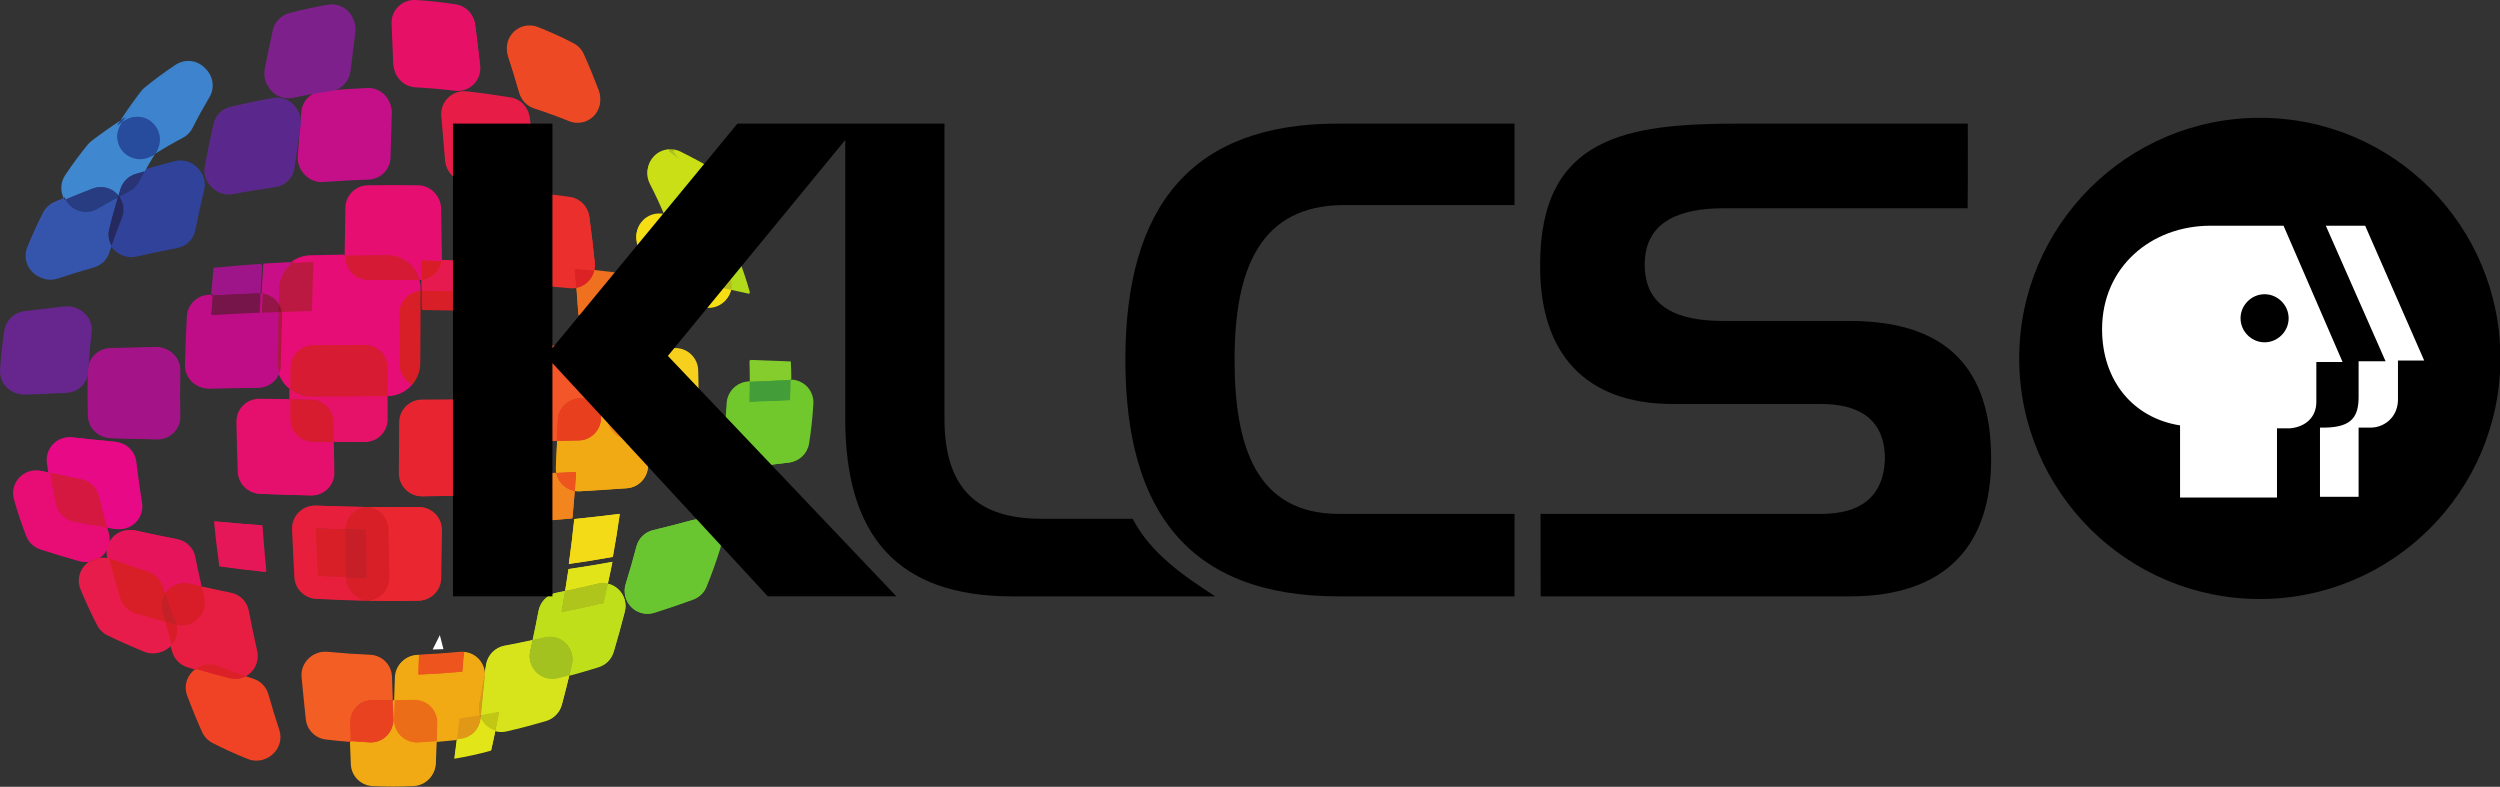 <svg width="800" height="251.77" version="1.1" viewBox="0 0 800 251.77" xml:space="preserve" xmlns="http://www.w3.org/2000/svg"><rect x="0" y="0" width="800" height="251.77" fill="#333333" stroke="none"/><g transform="matrix(1.333 0 0 -1.333 -134.93 1328.5)"><g transform="matrix(4.111 0 0 4.111 -314.79 -2512.1)"><g transform="translate(121.32 838.63)"><path d="m0 0v-0.074c-5e-3 -0.36 0.136-0.706 0.39-0.96 0.246-0.251 0.586-0.393 0.94-0.393h0.015c0.49 7e-3 0.987 0.01 1.475 0.01 0.492 0 0.987-3e-3 1.477-0.01h0.035c0.044-0.163 0.066-0.335 0.065-0.509v-0.125c-0.317-0.023-0.617-0.157-0.844-0.384-0.252-0.254-0.394-0.598-0.393-0.953 8e-3 -1.028 0.014-2.028 0.02-2.972 0-0.516 0.294-0.963 0.725-1.183-0.35-0.407-0.866-0.669-1.445-0.68 0 0.555 2e-3 1.109 3e-3 1.661 0 0.355-0.14 0.694-0.391 0.943-0.25 0.251-0.587 0.392-0.94 0.392h-4e-3c-0.994-4e-3 -2.015-8e-3 -3.033-0.016-0.73-5e-3 -1.316-0.596-1.323-1.325-1e-3 -0.415-4e-3 -0.834-4e-3 -1.254l-0.161 0.145c-0.231 0.231-0.394 0.509-0.487 0.817 0.046 0.133 0.076 0.277 0.077 0.427 0.019 0.943 0.045 1.904 0.081 2.854 5e-3 0.1-4e-3 0.199-0.021 0.292 0.586 0.021 1.169 0.038 1.755 0.054 0.028 0.955 0.056 1.911 0.095 2.871-0.41-0.021-0.819-0.04-1.228-0.062 0.316 0.241 0.709 0.387 1.134 0.394 0.663 0.014 1.327 0.028 1.987 0.04" fill="#e40d75"/></g><g transform="translate(112.57 814.4)"><path d="m0 0c0.644-0.192 1.294-0.371 1.942-0.537 0.11-0.028 0.219-0.04 0.327-0.04 0.217 0 0.432 0.052 0.621 0.151 0.148-0.047 0.298-0.1 0.458-0.151 0.419-0.139 0.742-0.473 0.865-0.896 0.237-0.823 0.44-1.488 0.643-2.097 0.165-0.491 0.03-1.032-0.347-1.388-0.251-0.238-0.581-0.363-0.916-0.363-0.164 0-0.33 0.031-0.489 0.094-0.701 0.277-1.4 0.594-2.075 0.943-0.266 0.138-0.479 0.365-0.604 0.639-0.304 0.679-0.596 1.391-0.869 2.112-0.187 0.495-0.064 1.054 0.318 1.424z" fill="#f04425"/></g><g transform="translate(124.21 812.57)"><path d="m0 0c-0.015-0.367-0.026-0.735-0.039-1.094-0.016-0.373 0.128-0.735 0.396-0.998 0.25-0.246 0.584-0.382 0.932-0.382l0.073 1e-3c0.364 0.021 0.729 0.045 1.093 0.075-0.016-0.44-0.033-0.878-0.05-1.303-0.029-0.686-0.575-1.241-1.261-1.274-0.401-0.02-0.806-0.031-1.206-0.031-0.401 0-0.806 0.011-1.205 0.031-0.686 0.033-1.234 0.588-1.261 1.274-0.017 0.432-0.036 0.868-0.052 1.303 0.364-0.03 0.73-0.054 1.094-0.075l0.073-1e-3c0.348 0 0.683 0.136 0.933 0.382 0.267 0.263 0.41 0.625 0.396 0.998-0.013 0.359-0.027 0.727-0.039 1.094h0.061z" fill="#f0aa12"/></g><g transform="translate(129.24 811.58)"><path d="m0 0c0.071-0.172 0.175-0.325 0.311-0.455 0.16-0.155 0.354-0.265 0.56-0.322-0.079-0.383-0.159-0.763-0.244-1.14-0.707-0.197-1.423-0.353-2.145-0.473 0.048 0.369 0.095 0.734 0.141 1.101l0.202 0.024c0.616 0.074 1.102 0.563 1.167 1.181z" fill="#e2e618"/></g><g transform="translate(120.13 815.41)"><path d="m0 0 0.127-5e-3c0.827-0.08 1.667-0.14 2.504-0.175 0.695-0.029 1.248-0.591 1.271-1.286 0.015-0.462 0.029-0.92 0.047-1.373-0.373 2e-3 -0.749 7e-3 -1.12 0.019l-0.046 2e-3c-0.352 0-0.693-0.142-0.944-0.391-0.258-0.263-0.399-0.62-0.384-0.99 0.012-0.344 0.024-0.691 0.037-1.038-0.469 0.04-0.94 0.085-1.404 0.141-0.616 0.073-1.099 0.562-1.165 1.18-0.086 0.799-0.17 1.627-0.247 2.46-0.038 0.396 0.104 0.786 0.386 1.067 0.251 0.251 0.588 0.389 0.938 0.389" fill="#f25e24"/></g><g transform="translate(122.92 812.59)"><path d="m0 0 0.046-2e-3c0.371-0.011 0.747-0.017 1.121-0.019 0.012-0.367 0.025-0.735 0.039-1.094 0.013-0.373-0.129-0.735-0.396-0.998-0.25-0.247-0.585-0.382-0.933-0.382l-0.073 1e-3c-0.364 0.021-0.731 0.045-1.094 0.075-0.014 0.347-0.025 0.694-0.038 1.038-0.014 0.37 0.126 0.727 0.385 0.99 0.251 0.249 0.591 0.391 0.943 0.391" fill="#e9431f"/></g><g transform="translate(128.27 815.4)"><path d="m0 0c0.311-0.027 0.604-0.159 0.828-0.385 0.241-0.242 0.38-0.566 0.391-0.903-0.105-0.604-0.212-1.202-0.321-1.785-0.042-0.222-0.027-0.444 0.039-0.65-0.398-0.068-0.796-0.133-1.197-0.191-0.048-0.401-0.096-0.801-0.144-1.201-0.398-0.044-0.798-0.083-1.202-0.118 0.014 0.344 0.025 0.69 0.039 1.039 0.014 0.369-0.127 0.727-0.387 0.99-0.25 0.248-0.59 0.391-0.942 0.391l-0.043-2e-3c-0.374-0.012-0.749-0.018-1.121-0.019 0.016 0.453 0.031 0.911 0.045 1.373 0.021 0.695 0.577 1.256 1.273 1.286l0.099 5e-3c-0.012-0.387-0.024-0.774-0.036-1.164 0.863 0.037 1.721 0.094 2.58 0.178 0.036 0.384 0.068 0.767 0.099 1.156" fill="#f0aa12"/></g><g transform="translate(125.37 812.59)"><path d="m0 0c0.352 0 0.692-0.142 0.942-0.391 0.26-0.263 0.401-0.62 0.387-0.99-0.014-0.349-0.025-0.695-0.039-1.038-0.363-0.03-0.728-0.054-1.093-0.075l-0.072-1e-3c-0.348 0-0.683 0.135-0.933 0.382-0.267 0.263-0.411 0.625-0.396 0.998 0.014 0.359 0.025 0.727 0.04 1.094 0.372 2e-3 0.747 8e-3 1.121 0.019z" fill="#ec6d19"/></g><g transform="translate(129.2 811.68)"><path d="m0 0 0.036-0.104-7e-3 -0.084c-0.066-0.618-0.551-1.107-1.168-1.18l-0.202-0.024c0.048 0.4 0.097 0.8 0.145 1.201 0.4 0.058 0.799 0.122 1.196 0.191" fill="#e19817"/></g><g transform="translate(132.29 816.1)"><path d="m0 0c-0.048-0.219-0.095-0.437-0.144-0.654-0.104-0.452 0.038-0.925 0.37-1.245 0.252-0.248 0.586-0.378 0.928-0.378 0.11 0 0.219 0.012 0.326 0.04 0.224 0.056 0.445 0.114 0.668 0.175-0.139-0.576-0.286-1.148-0.436-1.709-0.122-0.446-0.464-0.798-0.904-0.931-0.763-0.227-1.546-0.435-2.329-0.615-0.099-0.023-0.198-0.034-0.298-0.034-0.124 0-0.244 0.017-0.364 0.049 0.075 0.368 0.148 0.733 0.221 1.1-0.359-0.076-0.719-0.146-1.078-0.209 0.077 0.732 0.154 1.492 0.225 2.262l8e-3 0.163c0.029 0.185 0.061 0.373 0.091 0.559 0.091 0.554 0.519 0.992 1.073 1.094 0.549 0.101 1.099 0.212 1.643 0.333" fill="#d7e31b"/></g><g transform="translate(130.33 811.9)"><path d="m0 0c-0.072-0.367-0.145-0.733-0.22-1.1-0.206 0.058-0.4 0.167-0.561 0.322-0.135 0.13-0.239 0.283-0.31 0.455l0.013 0.114c0.36 0.063 0.719 0.133 1.078 0.209" fill="#c2c716"/></g><g transform="translate(129.49 814.12)"><path d="m0 0-8e-3 -0.163c-0.071-0.771-0.148-1.53-0.225-2.263l-0.05-9e-3c-0.065 0.205-0.081 0.427-0.038 0.65 0.108 0.582 0.216 1.18 0.321 1.785" fill="#d79b16"/></g><g transform="translate(129.25 811.69)"><path d="m0 0-0.013-0.113-0.037 0.103z" fill="#be861c"/></g><g transform="translate(107.13 820.92)"><path d="m0 0c0.112 0 0.225-0.015 0.337-0.044 0.2-0.785 0.423-1.568 0.659-2.33 0.133-0.424 0.464-0.755 0.889-0.882 0.573-0.173 1.158-0.338 1.748-0.492 0.119-0.453 0.246-0.908 0.376-1.356l-0.08-0.086c-0.256-0.254-0.595-0.389-0.939-0.389-0.173 0-0.344 0.034-0.507 0.1-0.835 0.344-1.517 0.647-2.146 0.958-0.26 0.125-0.47 0.333-0.601 0.587-0.349 0.681-0.673 1.383-0.969 2.094-0.202 0.489-0.094 1.054 0.274 1.433 0.072 0.073 0.147 0.137 0.23 0.191 0.172 0.031 0.336 0.097 0.485 0.193 0.08 0.015 0.161 0.023 0.244 0.023" fill="#e61c4c"/></g><g transform="translate(112.88 819.24)"><path d="m0 0c0.567-0.131 1.144-0.254 1.719-0.37 0.533-0.105 0.945-0.521 1.048-1.056 0.152-0.796 0.318-1.594 0.494-2.368 0.098-0.452-0.04-0.925-0.372-1.245-0.091-0.092-0.195-0.167-0.308-0.227-0.592 0.205-1.104 0.395-1.58 0.592-0.167 0.068-0.339 0.099-0.509 0.099-0.286 0-0.567-0.089-0.802-0.265-0.144 0.044-0.291 0.088-0.436 0.135-0.421 0.129-0.753 0.463-0.881 0.888-0.036 0.131-0.077 0.262-0.115 0.394 0.277 0.329 0.377 0.773 0.269 1.185h2e-3c0.107-0.027 0.217-0.038 0.326-0.038 0.347 0 0.684 0.133 0.936 0.384 0.332 0.326 0.469 0.807 0.358 1.259-0.049 0.21-0.101 0.421-0.149 0.633" fill="#e61e42"/></g><g transform="translate(113.37 814.67)"><path d="m0 0c0.17 0 0.342-0.031 0.508-0.099 0.476-0.197 0.988-0.387 1.58-0.593-0.189-0.098-0.404-0.15-0.621-0.15-0.108 0-0.217 0.011-0.327 0.039-0.648 0.166-1.298 0.345-1.942 0.538 0.235 0.176 0.515 0.265 0.802 0.265" fill="#da2227"/></g><g transform="translate(110.76 817.17)"><path d="m0 0c0.214-0.058 0.432-0.112 0.646-0.171 0.108-0.412 8e-3 -0.856-0.269-1.185-0.131 0.448-0.258 0.903-0.377 1.356" fill="#d81d29"/></g><g transform="translate(128.15 815.41)"><path d="m0 0 0.114-5e-3c-0.031-0.388-0.064-0.772-0.099-1.155-0.859-0.085-1.718-0.142-2.58-0.179 0.011 0.39 0.024 0.777 0.035 1.164 0.801 0.037 1.611 0.092 2.404 0.17z" fill="#ee551e"/></g><g transform="translate(136.69 819.4)"><path d="m0 0c0.243-0.057 0.469-0.181 0.647-0.361 0.33-0.331 0.461-0.814 0.346-1.266-0.203-0.789-0.422-1.582-0.651-2.354-0.128-0.424-0.459-0.758-0.882-0.887-0.563-0.178-1.137-0.343-1.712-0.498 0.052 0.209 0.1 0.416 0.15 0.624 0.105 0.449-0.031 0.923-0.357 1.249-0.251 0.25-0.591 0.388-0.939 0.388-0.104 0-0.208-0.014-0.309-0.039-0.231-0.054-0.462-0.108-0.693-0.16 0.121 0.568 0.239 1.143 0.348 1.715 0.101 0.534 0.515 0.951 1.047 1.056 0.169 0.035 0.336 0.07 0.505 0.104-0.067-0.413-0.14-0.828-0.213-1.242 0.821 0.162 1.641 0.339 2.455 0.534 0.091 0.378 0.177 0.756 0.258 1.137" fill="#bedf1a"/></g><g transform="translate(133.3 816.3)"><path d="m0 0c0.348 0 0.687-0.137 0.939-0.387 0.326-0.327 0.462-0.801 0.357-1.25-0.05-0.207-0.098-0.415-0.15-0.624-0.223-0.06-0.444-0.118-0.668-0.175-0.107-0.027-0.216-0.039-0.326-0.039-0.342 0-0.676 0.13-0.928 0.378-0.332 0.32-0.474 0.793-0.37 1.245 0.049 0.217 0.096 0.435 0.144 0.654 0.231 0.052 0.462 0.105 0.692 0.16 0.102 0.025 0.206 0.038 0.31 0.038" fill="#a3c01f"/></g><g transform="translate(108.75 822.55)"><path d="m0 0c0.098 0 0.196-0.01 0.292-0.033 0.787-0.179 1.596-0.345 2.41-0.504 0.533-0.101 0.951-0.515 1.056-1.046 0.114-0.575 0.238-1.152 0.369-1.723-0.225 0.053-0.452 0.106-0.673 0.16-0.104 0.025-0.21 0.036-0.316 0.036-0.35 0-0.692-0.138-0.946-0.394-0.075-0.078-0.14-0.161-0.196-0.252-0.05 0.147-0.102 0.302-0.156 0.46-0.133 0.4-0.452 0.715-0.854 0.842-0.723 0.233-1.445 0.486-2.148 0.744l-0.126 0.041-2e-3 9e-3c-0.115 0.448 0.013 0.924 0.337 1.256 0.253 0.26 0.597 0.404 0.953 0.404" fill="#e6145c"/></g><g transform="translate(107.47 820.88)"><path d="m0 0 0.127-0.04c0.703-0.259 1.425-0.512 2.148-0.745 0.402-0.126 0.72-0.442 0.854-0.842 0.053-0.157 0.106-0.312 0.156-0.459-0.179-0.3-0.237-0.666-0.147-1.014 0.05-0.2 0.104-0.402 0.158-0.604-0.589 0.154-1.175 0.32-1.748 0.493-0.425 0.127-0.756 0.458-0.888 0.881-0.237 0.763-0.46 1.545-0.66 2.33" fill="#d81f29"/></g><g transform="translate(111.89 819.44)"><path d="m0 0c0.106 0 0.212-0.011 0.315-0.036 0.221-0.054 0.448-0.107 0.673-0.16 0.048-0.212 0.101-0.423 0.149-0.633 0.111-0.452-0.025-0.932-0.357-1.259-0.252-0.25-0.59-0.384-0.937-0.384-0.108 0-0.218 0.011-0.326 0.038h-2e-3l-0.055 0.171c-0.197 0.486-0.392 1.01-0.602 1.617 0.056 0.09 0.121 0.174 0.196 0.252 0.254 0.256 0.596 0.394 0.946 0.394" fill="#d81d29"/></g><g transform="translate(110.75 818.79)"><path d="m0 0c0.211-0.607 0.405-1.131 0.602-1.617l0.056-0.171c-0.215 0.059-0.433 0.113-0.646 0.171-0.054 0.202-0.108 0.403-0.158 0.603-0.09 0.349-0.033 0.714 0.146 1.014" fill="#c32127"/></g><g transform="translate(136.96 820.68)"><path d="m0 0c-0.085-0.427-0.173-0.852-0.267-1.277-0.096 0.021-0.198 0.032-0.297 0.032-0.107 0-0.211-0.011-0.314-0.036-0.62-0.15-1.255-0.293-1.889-0.425 0.069 0.427 0.135 0.857 0.198 1.285 0.859 0.124 1.715 0.263 2.569 0.421" fill="#e0e319"/></g><g transform="translate(136.4 819.44)"><path d="m0 0c0.099 0 0.201-0.011 0.297-0.033-0.081-0.38-0.167-0.759-0.258-1.137-0.814-0.194-1.634-0.372-2.455-0.534 0.073 0.414 0.146 0.829 0.213 1.243 0.635 0.131 1.269 0.274 1.89 0.425 0.103 0.025 0.206 0.036 0.313 0.036" fill="#afc51b"/></g><g transform="translate(141.98 823.17)"><path d="m0 0c0.355 0 0.703-0.142 0.959-0.406 0.338-0.352 0.455-0.859 0.309-1.324-0.234-0.746-0.501-1.49-0.794-2.212-0.14-0.345-0.423-0.617-0.775-0.746-0.74-0.273-1.504-0.531-2.269-0.773-0.132-0.043-0.268-0.062-0.402-0.062-0.348 0-0.688 0.135-0.941 0.39-0.352 0.349-0.476 0.867-0.332 1.339 0.229 0.719 0.44 1.46 0.631 2.2 0.124 0.48 0.5 0.85 0.982 0.964 0.775 0.186 1.542 0.38 2.28 0.582 0.115 0.035 0.236 0.048 0.352 0.048" fill="#6bc630"/></g><g transform="translate(103.29 826.03)"><path d="m0 0c0.098 0 0.197-0.011 0.294-0.034 0.141-0.03 0.284-0.063 0.428-0.094 0.096-0.611 0.21-1.227 0.333-1.825 0.109-0.532 0.531-0.942 1.062-1.04 0.63-0.117 1.278-0.231 1.933-0.337 0.028-0.098 0.059-0.195 0.087-0.288 0.146-0.469 0.023-0.973-0.317-1.325-0.067-0.071-0.145-0.133-0.225-0.187-0.172-0.031-0.336-0.096-0.484-0.192-0.081-0.014-0.163-0.025-0.245-0.025-0.12 0-0.242 0.018-0.361 0.051-0.873 0.246-1.587 0.461-2.245 0.678-0.376 0.123-0.68 0.409-0.824 0.781-0.274 0.698-0.514 1.421-0.718 2.148-0.127 0.449-6e-3 0.935 0.318 1.275 0.252 0.266 0.603 0.414 0.964 0.414" fill="#e40e74"/></g><g transform="translate(106.88 820.9)"><path d="m0 0c-0.149-0.096-0.312-0.161-0.485-0.192 0.148 0.096 0.313 0.16 0.485 0.192" fill="#d81d29"/></g><g transform="translate(113.69 823.05)"><path d="m0 0c0.919-0.088 1.841-0.163 2.761-0.231 0.067-0.908 0.143-1.813 0.227-2.72-0.891 0.094-1.784 0.196-2.675 0.321-0.12 0.873-0.227 1.751-0.313 2.63" fill="#e61759"/></g><g transform="translate(119.58 823.97)"><path d="m0 0h0.051c0.955-0.035 1.932-0.063 2.899-0.08l0.071-3e-3c-0.334-0.013-0.652-0.152-0.888-0.389-0.245-0.243-0.383-0.571-0.39-0.913-0.581 0.014-1.162 0.031-1.743 0.056 0.038-0.928 0.083-1.856 0.133-2.784 0.55-0.027 1.102-0.054 1.652-0.075l1e-3 -0.062c0.012-0.692 0.552-1.254 1.233-1.304h-0.073c-0.959 0.022-1.931 0.06-2.885 0.112-0.679 0.038-1.219 0.583-1.257 1.258-0.052 0.936-0.096 1.873-0.135 2.799-0.015 0.374 0.125 0.733 0.389 0.997 0.249 0.249 0.588 0.388 0.942 0.388" fill="#e61e3e"/></g><g transform="translate(119.58 822.64)"><path d="m0 0c0.581-0.025 1.162-0.042 1.743-0.056v-0.044c0.013-0.929 0.026-1.856 0.042-2.759-0.55 0.021-1.102 0.048-1.652 0.075-0.05 0.928-0.095 1.857-0.133 2.784" fill="#d81f29"/></g><g transform="translate(122.65 823.89)"><path d="m0 0h0.015c0.491-2e-3 0.987-8e-3 1.475-8e-3 0.493 0 0.987 6e-3 1.477 8e-3h0.014c0.353 0 0.692-0.138 0.943-0.389 0.251-0.253 0.393-0.599 0.387-0.957-0.013-0.95-0.025-1.9-0.044-2.821-0.01-0.719-0.592-1.298-1.308-1.308-0.489-7e-3 -0.984-0.011-1.471-0.011-0.486 0-0.98 4e-3 -1.465 0.011l-0.077 4e-3c0.335 0.011 0.656 0.148 0.896 0.385 0.256 0.257 0.399 0.607 0.393 0.971-0.019 0.929-0.035 1.875-0.048 2.807-0.01 0.696-0.552 1.262-1.239 1.308z" fill="#e82830"/></g><g transform="translate(122.6 823.89)"><path d="m0 0c0.687-0.046 1.229-0.612 1.238-1.308 0.014-0.932 0.03-1.878 0.049-2.807 6e-3 -0.364-0.137-0.714-0.393-0.971-0.24-0.237-0.561-0.374-0.896-0.385-0.681 0.05-1.221 0.612-1.233 1.304l-1e-3 0.061c0.396-0.014 0.794-0.025 1.192-0.033-0.018 0.935-0.032 1.874-0.047 2.811-0.397 8e-3 -0.792 0.015-1.187 0.026 7e-3 0.341 0.145 0.669 0.39 0.913 0.236 0.237 0.554 0.376 0.888 0.389" fill="#d81f29"/></g><g transform="translate(121.32 822.59)"><path d="m0 0c0.395-0.011 0.789-0.018 1.187-0.026 0.015-0.938 0.028-1.876 0.047-2.811-0.398 8e-3 -0.796 0.019-1.193 0.033-0.015 0.904-0.029 1.831-0.041 2.76z" fill="#c52028"/></g><g transform="translate(137.39 823.49)"><path d="m0 0c-0.119-0.842-0.252-1.679-0.406-2.515-0.855-0.156-1.711-0.293-2.573-0.414 0.123 0.873 0.228 1.75 0.319 2.627 0.887 0.09 1.774 0.189 2.66 0.302" fill="#f2db18"/></g><g transform="translate(105.25 827.97)"><path d="m0 0 0.148-0.01c0.8-0.088 1.628-0.173 2.463-0.253 0.624-0.062 1.122-0.551 1.194-1.175 0.091-0.8 0.203-1.604 0.332-2.39 0.071-0.422-0.068-0.851-0.37-1.156-0.251-0.252-0.592-0.392-0.942-0.392l-0.211 0.017c-0.174 0.026-0.347 0.055-0.521 0.084-0.161 0.54-0.314 1.128-0.476 1.818-0.121 0.51-0.525 0.902-1.037 1.003-0.615 0.122-1.224 0.25-1.814 0.381-0.029 0.185-0.057 0.368-0.083 0.554-0.058 0.407 0.077 0.817 0.361 1.113 0.252 0.261 0.598 0.406 0.956 0.406" fill="#e50a85"/></g><g transform="translate(104.01 825.9)"><path d="m0 0c0.59-0.131 1.2-0.258 1.814-0.381 0.513-0.101 0.917-0.493 1.038-1.004 0.161-0.689 0.314-1.276 0.476-1.817-0.655 0.106-1.303 0.22-1.933 0.337-0.532 0.098-0.953 0.508-1.062 1.04-0.123 0.598-0.237 1.213-0.333 1.825" fill="#d5183f"/></g><g transform="translate(133.68 825.89)"><path d="m0 0c0.05-0.258 0.177-0.496 0.365-0.685 0.198-0.196 0.447-0.324 0.714-0.37-0.04-0.534-0.085-1.068-0.137-1.601-0.921-0.087-1.844-0.162-2.766-0.229 0.036 0.556 0.07 1.11 0.101 1.665 0.654 0.037 1.183 0.549 1.245 1.197 0.161 8e-3 0.32 0.016 0.478 0.023" fill="#f1841c"/></g><g transform="translate(116.33 830.21)"><path d="m0 0h0.019c0.587-6e-3 1.168-0.015 1.741-0.019 1e-3 -0.388 2e-3 -0.769 3e-3 -1.152 7e-3 -0.729 0.594-1.319 1.323-1.323 0.402-2e-3 0.806-6e-3 1.21-8e-3 9e-3 -0.594 0.019-1.187 0.035-1.777 8e-3 -0.363-0.134-0.715-0.392-0.973-0.251-0.248-0.587-0.388-0.941-0.388l-0.033 2e-3c-0.991 0.025-1.979 0.055-2.936 0.092-0.696 0.026-1.253 0.585-1.281 1.281-0.034 0.957-0.061 1.938-0.077 2.913-7e-3 0.36 0.133 0.706 0.387 0.964 0.25 0.25 0.589 0.388 0.942 0.388" fill="#e3116c"/></g><g transform="translate(128.85 830.18)"><path d="m0 0h0.012l0.059-2e-3c-0.688-0.044-1.234-0.615-1.244-1.314-0.011-0.994-0.027-1.976-0.047-2.93-9e-3 -0.363 0.132-0.715 0.39-0.973 0.24-0.239 0.561-0.377 0.899-0.387l-0.075-3e-3c-1.011-0.023-2.023-0.04-3.013-0.049h-0.013c-0.352 0-0.689 0.138-0.939 0.389-0.252 0.253-0.394 0.596-0.392 0.954 8e-3 1.026 0.013 2.024 0.019 2.97 2e-3 0.732 0.593 1.325 1.325 1.328 1.029 3e-3 2.042 8e-3 3.019 0.017" fill="#e72531"/></g><g transform="translate(130.78 830.2)"><path d="m0 0c-2e-3 -0.369-6e-3 -0.737-0.01-1.102-3e-3 -0.358 0.139-0.704 0.393-0.958 0.25-0.249 0.588-0.388 0.94-0.388h0.018c0.382 6e-3 0.764 0.012 1.143 0.017-0.011-0.607-0.031-1.215-0.054-1.819l-8e-3 -0.083c-0.396-0.019-0.793-0.038-1.191-0.055-0.018-0.381-0.035-0.76-0.054-1.142l-0.027-1e-3c-0.943-0.036-1.931-0.067-2.936-0.092l-0.035-2e-3 -0.041 2e-3c0.677 0.052 1.212 0.61 1.227 1.297 0.022 1.002 0.04 1.999 0.047 2.963 1e-3 0.357-0.137 0.701-0.389 0.953-0.236 0.237-0.551 0.375-0.883 0.391l0.075 2e-3c0.595 5e-3 1.192 0.013 1.785 0.017" fill="#ec4322"/></g><g transform="translate(133.2 825.86)"><path d="m0 0c-0.062-0.648-0.591-1.16-1.245-1.197 0.019 0.382 0.036 0.76 0.054 1.142 0.398 0.016 0.795 0.036 1.191 0.055" fill="#e52d26"/></g><g transform="translate(128.92 830.18)"><path d="m0 0c0.332-0.015 0.646-0.154 0.883-0.39 0.252-0.252 0.39-0.596 0.388-0.953-7e-3 -0.965-0.025-1.962-0.046-2.964-0.015-0.687-0.55-1.245-1.227-1.297-0.338 0.01-0.659 0.147-0.899 0.387-0.259 0.257-0.399 0.61-0.39 0.973 0.02 0.954 0.036 1.936 0.047 2.93 9e-3 0.699 0.556 1.27 1.244 1.314" fill="#d72128"/></g><g transform="translate(136.67 830.3)"><path d="m0 0c-2e-3 -0.363-6e-3 -0.727-0.013-1.089-7e-3 -0.36 0.134-0.711 0.391-0.969 0.249-0.25 0.587-0.388 0.939-0.388h0.033c0.386 0.01 0.759 0.017 1.119 0.025-0.029-0.592-0.063-1.144-0.106-1.666-0.05-0.656-0.573-1.176-1.231-1.223-0.899-0.062-1.824-0.123-2.743-0.175l-0.078-2e-3c-0.076 0-0.151 6e-3 -0.226 0.019 0.028 0.372 0.055 0.744 0.078 1.116-0.386-0.021-0.771-0.041-1.157-0.061-0.023 0.107-0.029 0.22-0.023 0.33 0.027 0.512 0.052 1.033 0.073 1.556 0.422 6e-3 0.842 0.014 1.256 0.018 0.718 0.013 1.298 0.594 1.309 1.311 6e-3 0.396 9e-3 0.792 9e-3 1.19 0.125 4e-3 0.249 8e-3 0.37 8e-3" fill="#f0aa12"/></g><g transform="translate(134.84 825.95)"><path d="m0 0c-0.022-0.372-0.05-0.744-0.078-1.116-0.267 0.046-0.516 0.174-0.713 0.37-0.189 0.189-0.316 0.427-0.366 0.685 0.387 0.02 0.771 0.04 1.157 0.061" fill="#ee551e"/></g><g transform="translate(147.4 831.33)"><path d="m0 0c0.34-0.011 0.67-0.151 0.912-0.396 0.263-0.268 0.403-0.636 0.38-1.013-0.045-0.775-0.128-1.555-0.25-2.321-0.093-0.583-0.561-1.032-1.145-1.108-0.758-0.096-1.554-0.192-2.365-0.284l-0.151-8e-3c-0.352 0-0.692 0.141-0.944 0.394-0.286 0.289-0.426 0.691-0.376 1.097 0.09 0.753 0.159 1.522 0.201 2.279 0.036 0.684 0.589 1.228 1.274 1.255l0.079 4e-3c0-0.389-5e-3 -0.781-0.018-1.17 0.792 0.027 1.583 0.057 2.374 0.089 0.022 0.394 0.029 0.787 0.029 1.182" fill="#70c82d"/></g><g transform="translate(110.3 833.24)"><path d="m0 0c0.352 0 0.692-0.14 0.941-0.388 0.257-0.257 0.397-0.608 0.39-0.971-0.018-0.885-0.018-1.783 0-2.67 7e-3 -0.36-0.133-0.713-0.39-0.969-0.249-0.25-0.589-0.388-0.941-0.388h-0.031c-0.978 0.021-1.844 0.044-2.649 0.067-0.703 0.019-1.271 0.585-1.293 1.288-0.028 0.889-0.028 1.787 0 2.675 0.022 0.703 0.59 1.267 1.293 1.287 0.824 0.026 1.692 0.046 2.649 0.067z" fill="#a41487"/></g><g transform="translate(118.09 830.8)"><path d="m0 0c0.344-0.275 0.774-0.429 1.219-0.429h0.015c1.429 0.012 2.917 0.023 4.426 0.025l0.031 2e-3c3e-3 -0.454 3e-3 -0.91 4e-3 -1.36 0-0.355-0.141-0.694-0.391-0.944s-0.588-0.39-0.941-0.39h-4e-3c-0.603 2e-3 -1.215 4e-3 -1.823 8e-3 -5e-3 0.383-0.011 0.769-0.015 1.15-6e-3 0.727-0.592 1.313-1.318 1.319-0.395 2e-3 -0.796 7e-3 -1.203 0.013z" fill="#e51169"/></g><g transform="translate(122.45 833.39)"><path d="m0 0h4e-3c0.353 0 0.69-0.14 0.94-0.391 0.251-0.249 0.391-0.589 0.391-0.943-1e-3 -0.552-3e-3 -1.106-3e-3 -1.662l-0.032-2e-3c-1.509-2e-3 -2.996-0.013-4.426-0.025h-0.014c-0.445 0-0.875 0.154-1.219 0.429 0 0.419 2e-3 0.838 3e-3 1.253 7e-3 0.729 0.594 1.32 1.323 1.326 1.018 7e-3 2.039 0.011 3.033 0.015" fill="#d51b34"/></g><g transform="translate(118.09 830.19)"><path d="m0 0c0.407-6e-3 0.808-0.012 1.203-0.013 0.726-6e-3 1.312-0.593 1.318-1.319 4e-3 -0.382 0.01-0.767 0.015-1.151-0.403 2e-3 -0.807 6e-3 -1.209 8e-3 -0.73 4e-3 -1.316 0.594-1.323 1.323-2e-3 0.383-3e-3 0.765-4e-3 1.152" fill="#d71b31"/></g><g transform="translate(132.1 833.34)"><path d="m0 0h0.018c0.926-0.012 1.892-0.027 2.866-0.042 0.717-0.014 1.297-0.594 1.308-1.312 8e-3 -0.563 0.011-1.13 9e-3 -1.698-0.401-9e-3 -0.811-0.019-1.235-0.027-0.71-0.013-1.286-0.586-1.304-1.298-8e-3 -0.396-0.022-0.797-0.035-1.194-0.155-2e-3 -0.31-5e-3 -0.465-8e-3 9e-3 0.366 0.019 0.731 0.025 1.094 4e-3 0.36-0.136 0.706-0.391 0.964-0.248 0.25-0.588 0.388-0.942 0.388h-0.015c-0.385-6e-3 -0.774-9e-3 -1.162-0.015 0 0.6-2e-3 1.202-0.01 1.802-3e-3 0.358 0.139 0.703 0.393 0.956 0.25 0.251 0.588 0.39 0.94 0.39" fill="#f2562a"/></g><g transform="translate(131.94 830.21)"><path d="m0 0h0.015c0.354 0 0.694-0.138 0.943-0.388 0.254-0.258 0.395-0.604 0.39-0.964-6e-3 -0.363-0.015-0.729-0.025-1.094-0.38-6e-3 -0.762-0.012-1.144-0.017h-0.018c-0.352 0-0.69 0.139-0.94 0.388-0.254 0.254-0.396 0.6-0.392 0.958 4e-3 0.365 8e-3 0.732 9e-3 1.102 0.389 5e-3 0.777 9e-3 1.162 0.015" fill="#dd2624"/></g><g transform="translate(136.3 830.29)"><path d="m0 0c0-0.398-3e-3 -0.794-9e-3 -1.19-0.011-0.718-0.591-1.298-1.308-1.311-0.415-5e-3 -0.835-0.012-1.257-0.018 0.013 0.397 0.027 0.798 0.035 1.194 0.018 0.712 0.594 1.285 1.304 1.298 0.424 8e-3 0.834 0.018 1.235 0.027" fill="#e7411f"/></g><g transform="translate(137.99 833.24)"><path d="m0 0 0.033-2e-3c1.02-0.023 1.861-0.044 2.648-0.067 0.703-0.02 1.271-0.584 1.294-1.287 0.029-0.89 0.029-1.79 0-2.675-0.023-0.703-0.591-1.269-1.294-1.288-0.491-0.015-0.997-0.027-1.529-0.042 0.016 0.344 0.029 0.701 0.041 1.075 0.013 0.368-0.128 0.721-0.383 0.98-0.252 0.256-0.595 0.395-0.946 0.395h-0.035c-0.377-0.01-0.757-0.02-1.146-0.029 3e-3 0.527-2e-3 1.056-0.014 1.581-7e-3 0.363 0.135 0.714 0.392 0.971 0.249 0.248 0.587 0.388 0.939 0.388" fill="#f7d01e"/></g><g transform="translate(137.85 830.33)"><path d="m0 0c0.352 0 0.694-0.138 0.946-0.394 0.256-0.26 0.396-0.613 0.384-0.981-0.013-0.373-0.025-0.731-0.042-1.075-0.36-8e-3 -0.733-0.015-1.119-0.025h-0.033c-0.351 0-0.69 0.138-0.939 0.388-0.257 0.258-0.398 0.609-0.391 0.97s0.011 0.725 0.013 1.088c0.39 0.01 0.769 0.019 1.146 0.029z" fill="#ef8114"/></g><g transform="translate(145 832.48)"><path d="m0 0c0.792-0.027 1.584-0.056 2.375-0.09 0.019-0.35 0.029-0.702 0.029-1.053h-0.035l-0.063-2e-3c-0.725-0.034-1.473-0.065-2.287-0.099 0 0.415-6e-3 0.829-0.019 1.244" fill="#84cd2c"/></g><g transform="translate(147.37 831.33)"><path d="m0 0h0.035c0-0.395-8e-3 -0.788-0.03-1.182-0.791-0.032-1.582-0.062-2.375-0.089 0.014 0.389 0.02 0.781 0.02 1.17 0.813 0.035 1.561 0.065 2.287 0.099z" fill="#439c39"/></g><g transform="translate(105.11 835.61)"><path d="m0 0c0.354 0 0.694-0.141 0.946-0.394 0.286-0.288 0.425-0.69 0.375-1.095-0.088-0.75-0.156-1.517-0.2-2.28-0.037-0.685-0.589-1.231-1.274-1.258-0.845-0.032-1.618-0.065-2.368-0.1l-0.06-2e-3c-0.356 0-0.696 0.142-0.948 0.396-0.263 0.271-0.402 0.637-0.381 1.014 0.045 0.774 0.131 1.554 0.252 2.32 0.093 0.582 0.56 1.034 1.146 1.111 0.759 0.094 1.554 0.19 2.365 0.279z" fill="#66268e"/></g><g transform="translate(116.33 836.42)"><path d="m0 0 0.138-0.017c-0.019-0.37-0.036-0.743-0.052-1.118 0.327 0.014 0.654 0.027 0.983 0.039-0.019-0.981-0.033-1.98-0.041-2.987-5e-3 -0.2 0.023-0.396 0.082-0.581-0.184-0.509-0.664-0.872-1.234-0.88-0.94-0.015-1.9-0.031-2.855-0.048h-0.024c-0.355 0-0.695 0.138-0.944 0.39-0.257 0.258-0.395 0.61-0.388 0.972 0.023 0.941 0.061 1.893 0.112 2.836 0.038 0.679 0.581 1.222 1.258 1.257l0.163 0.01c-0.028-0.382-0.054-0.768-0.081-1.152 0.944 0.052 1.885 0.098 2.827 0.141 0.017 0.38 0.037 0.759 0.056 1.138" fill="#be0e85"/></g><g transform="translate(117.58 835.33)"><path d="m0 0c0.017-0.093 0.026-0.192 0.021-0.292-0.036-0.95-0.062-1.911-0.081-2.854-1e-3 -0.15-0.03-0.294-0.076-0.427-0.059 0.185-0.087 0.381-0.082 0.581 8e-3 1.007 0.022 2.006 0.041 2.986z" fill="#ac1741"/></g><g transform="translate(125.72 836.57)"><path d="m0 0c-0.012-1.459-0.019-2.884-0.023-4.228-5e-3 -0.481-0.179-0.923-0.469-1.263-0.431 0.219-0.725 0.666-0.725 1.182-6e-3 0.945-0.012 1.944-0.02 2.972-1e-3 0.355 0.141 0.7 0.393 0.953 0.227 0.227 0.527 0.362 0.844 0.384" fill="#d81f29"/></g><g transform="translate(116.43 838.09)"><path d="m0 0c-0.036-0.558-0.068-1.115-0.1-1.669l-0.063 1e-3 -0.054-1e-3c-0.9-0.039-1.802-0.081-2.685-0.127 0.043 0.523 0.087 1.044 0.136 1.567 0.921 0.087 1.844 0.161 2.766 0.229" fill="#9d1789"/></g><g transform="translate(116.27 836.42)"><path d="m0 0 0.062-1e-3c-0.019-0.379-0.038-0.757-0.055-1.138-0.943-0.043-1.883-0.089-2.827-0.141 0.027 0.384 0.053 0.77 0.081 1.152 0.882 0.046 1.784 0.089 2.684 0.127z" fill="#761549"/></g><g transform="translate(118.2 838.2)"><path d="m0 0c-0.459-0.347-0.758-0.896-0.774-1.513-5e-3 -0.299-0.011-0.601-0.018-0.902-0.055 0.091-0.122 0.177-0.199 0.255-0.202 0.2-0.462 0.329-0.739 0.37 0.031 0.565 0.064 1.129 0.1 1.694 0.544 0.034 1.088 0.069 1.63 0.096" fill="#c80f86"/></g><g transform="translate(119.43 838.26)"><path d="m0 0c-0.038-0.96-0.067-1.916-0.095-2.871-0.586-0.016-1.169-0.033-1.755-0.054-0.029 0.159-0.087 0.31-0.17 0.448 7e-3 0.302 0.013 0.604 0.018 0.902 0.016 0.617 0.315 1.166 0.774 1.514 0.409 0.021 0.818 0.04 1.228 0.061" fill="#ba1943"/></g><g transform="translate(116.47 836.41)"><path d="m0 0c0.277-0.04 0.537-0.169 0.739-0.369 0.076-0.079 0.144-0.165 0.199-0.256-3e-3 -0.152-6e-3 -0.304-7e-3 -0.454-0.329-0.011-0.656-0.025-0.983-0.038 0.016 0.375 0.033 0.748 0.052 1.117" fill="#951549"/></g><g transform="translate(117.41 835.78)"><path d="m0 0c0.083-0.138 0.141-0.289 0.17-0.448l-0.177-6e-3c1e-3 0.15 4e-3 0.302 7e-3 0.454" fill="#891629"/></g><g transform="translate(126.95 838.32)"><path d="m0 0c0.59-0.015 1.18-0.033 1.769-0.056 0.021-0.577 0.041-1.156 0.059-1.734-0.989 0.021-1.98 0.035-2.947 0.046h-0.024c-4e-3 0.213-5e-3 0.427-9e-3 0.642 0.294 0.035 0.57 0.169 0.782 0.381 0.196 0.196 0.326 0.449 0.37 0.721" fill="#e61a50"/></g><g transform="translate(125.82 836.57)"><path d="m0 0h0.012c0.968-0.01 1.958-0.025 2.948-0.046 0.012-0.38 0.022-0.758 0.032-1.136-0.997 0.022-1.996 0.04-2.993 0.049-4e-3 0.377-7e-3 0.755-0.011 1.133z" fill="#d81f29"/></g><g transform="translate(135.9 837.73)"><path d="m0 0c0.51-0.056 1.018-0.113 1.525-0.175 0.114-0.866 0.204-1.734 0.275-2.606-0.908 0.069-1.815 0.129-2.723 0.185-0.035 0.534-0.075 1.069-0.119 1.601 0.261 0.049 0.502 0.178 0.692 0.369 0.175 0.174 0.294 0.392 0.35 0.626" fill="#ee701d"/></g><g transform="translate(124.14 842.69)"><path d="m0 0c0.488 0 0.982-4e-3 1.468-0.013 0.716-0.01 1.298-0.589 1.309-1.308 0.019-0.921 0.03-1.87 0.044-2.817 2e-3 -0.083-5e-3 -0.16-0.017-0.239-0.389 0.011-0.778 0.017-1.166 0.023 5e-3 -0.375 0.01-0.749 0.014-1.125l-0.141-0.012c-0.085 0.332-0.257 0.641-0.506 0.887-0.367 0.366-0.863 0.568-1.379 0.568h-0.018c-0.8-6e-3 -1.611-0.017-2.428-0.029 0.012 0.925 0.027 1.848 0.043 2.744 0.012 0.719 0.593 1.298 1.31 1.308 0.487 9e-3 0.98 0.013 1.467 0.013" fill="#e50e72"/></g><g transform="translate(123.75 838.66)"><path d="m0 0h0.018c0.517 0 1.013-0.203 1.379-0.568 0.249-0.246 0.421-0.555 0.507-0.888h-0.035c-0.49 7e-3 -0.984 0.01-1.477 0.01-0.488 0-0.984-3e-3 -1.475-0.01h-0.015c-0.354 0-0.693 0.143-0.94 0.394-0.254 0.253-0.395 0.6-0.39 0.959v0.074c0.818 0.012 1.628 0.022 2.428 0.029" fill="#d51a36"/></g><g transform="translate(125.78 838.34)"><path d="m0 0c0.388-6e-3 0.777-0.012 1.165-0.023-0.044-0.272-0.173-0.525-0.37-0.721-0.211-0.212-0.487-0.345-0.782-0.381-3e-3 0.376-8e-3 0.75-0.013 1.125" fill="#d81d29"/></g><g transform="translate(131.61 842.33)"><path d="m0 0 0.136-4e-3c1.035-0.108 1.902-0.211 2.724-0.325 0.588-0.081 1.052-0.546 1.136-1.134 0.121-0.882 0.229-1.785 0.319-2.685 0.014-0.148 3e-3 -0.302-0.032-0.444-0.379 0.042-0.76 0.081-1.142 0.117 0.035-0.369 0.069-0.741 0.099-1.112-0.083-0.016-0.167-0.024-0.25-0.024l-0.127 5e-3c-0.901 0.087-1.82 0.164-2.734 0.232-0.658 0.047-1.18 0.571-1.229 1.229-0.065 0.901-0.142 1.805-0.227 2.691-0.036 0.397 0.106 0.789 0.39 1.069 0.249 0.248 0.587 0.385 0.937 0.385" fill="#eb2f2d"/></g><g transform="translate(134.75 837.85)"><path d="m0 0c0.382-0.036 0.763-0.075 1.141-0.117-0.055-0.234-0.175-0.452-0.35-0.626-0.19-0.192-0.43-0.321-0.692-0.37-0.031 0.372-0.064 0.744-0.099 1.113" fill="#dd2327"/></g><g transform="translate(139.69 841.03)"><path d="m0 0c0.101 0 0.202-9e-3 0.302-0.032l0.028-6e-3 0.016-0.038c0.139-0.331 0.406-0.593 0.743-0.726 0.788-0.308 1.421-0.575 1.996-0.834 0.178-0.083 0.367-0.121 0.553-0.121h0.035c0.058-0.199 0.114-0.398 0.169-0.598-0.465 0.142-0.932 0.277-1.402 0.411 0.229-0.725 0.419-1.462 0.592-2.201 0.395-0.08 0.793-0.161 1.189-0.245-0.05-0.244-0.165-0.471-0.344-0.654-0.252-0.265-0.602-0.41-0.961-0.41-0.081 0-0.166 6e-3 -0.247 0.023-0.773 0.145-1.575 0.285-2.386 0.421-0.554 0.091-0.992 0.519-1.092 1.071-0.145 0.775-0.307 1.549-0.487 2.301-0.107 0.45 0.027 0.921 0.352 1.248 0.252 0.252 0.592 0.39 0.944 0.39" fill="#f5df12"/></g><g transform="translate(143.53 838.67)"><path d="m0 0c0.265-0.081 0.527-0.166 0.79-0.252 0.258-0.66 0.483-1.338 0.674-2.022-0.36 0.084-0.722 0.162-1.085 0.238 0.035 0.185 0.035 0.377-8e-3 0.568-0.113 0.492-0.239 0.983-0.371 1.468" fill="#b1da1b"/></g><g transform="translate(142.13 839.08)"><path d="m0 0c0.469-0.134 0.936-0.269 1.402-0.41 0.132-0.486 0.258-0.976 0.371-1.469 0.042-0.19 0.042-0.382 8e-3 -0.567-0.396 0.084-0.795 0.165-1.19 0.245-0.173 0.739-0.362 1.476-0.591 2.201" fill="#b3bc1b"/></g><g transform="translate(107.98 842.06)"><path d="m0 0c-0.185-0.61-0.357-1.231-0.514-1.85-0.085-0.337-0.032-0.695 0.137-0.992-0.044-0.13-0.087-0.262-0.129-0.393-0.136-0.423-0.473-0.75-0.9-0.877-0.839-0.241-1.517-0.448-2.13-0.655-0.137-0.047-0.281-0.069-0.424-0.069-0.358 0-0.71 0.145-0.965 0.416-0.357 0.377-0.463 0.926-0.27 1.407 0.274 0.691 0.586 1.376 0.929 2.041 0.139 0.267 0.364 0.481 0.637 0.605 0.183 0.08 0.369 0.16 0.562 0.243 0.057-0.118 0.134-0.229 0.231-0.329 0.257-0.269 0.607-0.409 0.961-0.409 0.235 0 0.472 0.061 0.685 0.19 0.384 0.231 0.784 0.454 1.19 0.672" fill="#3655ac"/></g><g transform="translate(111.74 844.13)"><path d="m0 0c0.347 0 0.685-0.135 0.936-0.384 0.332-0.328 0.469-0.808 0.358-1.259-0.187-0.771-0.359-1.565-0.517-2.358-0.106-0.529-0.524-0.944-1.057-1.046-0.813-0.158-1.623-0.325-2.409-0.504-0.096-0.02-0.195-0.031-0.293-0.031-0.355 0-0.7 0.141-0.952 0.404-0.08 0.08-0.148 0.168-0.202 0.263 0.183 0.543 0.383 1.08 0.598 1.604 0.175 0.426 0.116 0.91-0.147 1.278 0.188 0.1 0.376 0.197 0.567 0.293 0.248 0.126 0.45 0.324 0.581 0.57 0.109 0.208 0.224 0.415 0.339 0.619 0.614 0.181 1.241 0.351 1.87 0.511 0.11 0.027 0.219 0.04 0.328 0.04" fill="#2f429a"/></g><g transform="translate(108.05 842.1)"><path d="m0 0c0.263-0.367 0.323-0.851 0.147-1.278-0.214-0.524-0.414-1.061-0.597-1.604-0.169 0.297-0.222 0.655-0.137 0.993 0.157 0.619 0.329 1.239 0.514 1.849z" fill="#25295d"/></g><g transform="translate(117.37 847.8)"><path d="m0 0c0.345 0 0.679-0.134 0.929-0.378 0.309-0.301 0.453-0.732 0.388-1.157-0.125-0.798-0.246-1.63-0.355-2.476-0.079-0.591-0.541-1.058-1.133-1.142-0.834-0.118-1.675-0.258-2.496-0.408-0.081-0.016-0.162-0.024-0.242-0.024-0.349 0-0.691 0.141-0.942 0.394-0.31 0.31-0.447 0.755-0.365 1.184 0.156 0.828 0.325 1.655 0.503 2.459 0.111 0.502 0.498 0.892 0.994 1.011 0.817 0.191 1.652 0.366 2.483 0.516 0.078 0.012 0.157 0.021 0.236 0.021" fill="#5a298a"/></g><g transform="translate(122.7 848.36)"><path d="m0 0c0.35 0 0.686-0.137 0.935-0.385 0.263-0.259 0.406-0.617 0.394-0.988-0.028-0.919-0.052-1.765-0.073-2.591-0.016-0.705-0.583-1.272-1.287-1.296-0.89-0.03-1.784-0.077-2.661-0.142l-0.1-4e-3c-0.352 0-0.69 0.14-0.941 0.387-0.274 0.277-0.415 0.655-0.386 1.044 0.065 0.867 0.137 1.736 0.213 2.586 0.055 0.638 0.56 1.147 1.201 1.206 0.871 0.083 1.763 0.144 2.645 0.181z" fill="#c50f88"/></g><g transform="translate(128.29 848.17)"><path d="m0 0 0.148-6e-3c0.861-0.096 1.727-0.217 2.572-0.355 0.568-0.091 1.015-0.542 1.1-1.112 0.128-0.83 0.247-1.685 0.357-2.537 0.054-0.409-0.087-0.824-0.381-1.115-0.252-0.249-0.588-0.386-0.938-0.386l-0.177 0.011c-0.852 0.114-1.718 0.208-2.571 0.278-0.651 0.053-1.167 0.57-1.218 1.223-0.067 0.851-0.14 1.707-0.217 2.548-0.037 0.399 0.11 0.79 0.395 1.07 0.249 0.246 0.584 0.381 0.93 0.381" fill="#e61d49"/></g><g transform="translate(140.25 844.78)"><path d="m0 0c0.206-0.151 0.409-0.305 0.612-0.464-0.129 0.156-0.258 0.309-0.389 0.461 0.155-0.017 0.31-0.059 0.458-0.132 0.686-0.34 1.368-0.706 2.013-1.09 0.176-0.103 0.325-0.245 0.437-0.416 0.406-0.62 0.786-1.266 1.13-1.919 0.264-0.502 0.179-1.12-0.211-1.535-0.251-0.262-0.589-0.405-0.933-0.414-0.021 0.074-0.044 0.149-0.066 0.223-0.134 0.442-0.485 0.782-0.93 0.903-0.758 0.205-1.55 0.403-2.347 0.592-0.262 0.624-0.553 1.247-0.865 1.849-0.267 0.511-0.173 1.135 0.229 1.546 0.235 0.238 0.543 0.375 0.862 0.396" fill="#cadf14"/></g><g transform="translate(140.02 840.99)"><path d="m0 0c0.797-0.189 1.589-0.386 2.347-0.591 0.445-0.121 0.796-0.462 0.93-0.903 0.022-0.075 0.045-0.15 0.066-0.224h-0.035c-0.186 0-0.375 0.037-0.553 0.12-0.574 0.26-1.208 0.526-1.997 0.834-0.336 0.133-0.603 0.396-0.742 0.727z" fill="#c6bf19"/></g><g transform="translate(108.23 846.46)"><path d="m0 0-0.079-0.124c-0.338-0.529-0.263-1.217 0.18-1.66 0.257-0.257 0.598-0.39 0.94-0.39 0.249 0 0.499 0.071 0.721 0.211l0.153 0.099c-0.209-0.331-0.411-0.67-0.605-1.018-0.175-0.048-0.35-0.1-0.523-0.153-0.426-0.126-0.756-0.454-0.889-0.879-0.04-0.129-0.081-0.26-0.118-0.391l-0.088 0.1c-0.255 0.26-0.602 0.399-0.953 0.399-0.16 0-0.322-0.027-0.477-0.087-0.595-0.225-1.11-0.435-1.579-0.635-0.207 0.417-0.185 0.925 0.084 1.33 0.404 0.61 0.848 1.21 1.315 1.784 0.066 0.08 0.139 0.152 0.221 0.216 0.545 0.417 1.115 0.82 1.697 1.198" fill="#4087ce"/></g><g transform="translate(106.97 842.66)"><path d="m0 0c0.351 0 0.697-0.139 0.953-0.399l0.088-0.1-0.03-0.099c-0.406-0.218-0.806-0.441-1.191-0.672-0.212-0.129-0.45-0.191-0.684-0.191-0.354 0-0.704 0.141-0.962 0.41-0.096 0.1-0.173 0.211-0.231 0.329 0.47 0.2 0.985 0.41 1.579 0.634 0.156 0.061 0.318 0.088 0.478 0.088" fill="#283d82"/></g><g transform="translate(109.54 843.58)"><path d="m0 0c-0.115-0.204-0.23-0.411-0.339-0.619-0.131-0.246-0.333-0.444-0.581-0.569-0.191-0.097-0.379-0.195-0.567-0.295l-0.044 0.06c0.038 0.131 0.078 0.261 0.118 0.39 0.133 0.425 0.464 0.754 0.889 0.88 0.173 0.053 0.348 0.105 0.524 0.153" fill="#273573"/></g><g transform="translate(108.01 842.16)"><path d="m0 0 0.043-0.06-0.073-0.039z" fill="#1d2045"/></g><g transform="translate(112.19 849.94)"><path d="m0 0c0.335 0 0.664-0.125 0.919-0.367 0.452-0.431 0.544-1.116 0.224-1.648-0.347-0.581-0.679-1.185-0.989-1.8-0.122-0.25-0.323-0.452-0.567-0.583-0.556-0.291-1.107-0.609-1.637-0.944l0.081 0.126c0.337 0.528 0.261 1.215-0.181 1.658-0.255 0.258-0.597 0.392-0.94 0.392-0.248 0-0.496-0.07-0.716-0.211l-0.159-0.101c0.38 0.586 0.784 1.158 1.202 1.7 0.061 0.082 0.132 0.154 0.213 0.221 0.577 0.471 1.188 0.92 1.815 1.336 0.226 0.149 0.481 0.221 0.735 0.221" fill="#3d83cc"/></g><g transform="translate(109.1 846.77)"><path d="m0 0c0.343 0 0.685-0.134 0.94-0.391 0.442-0.444 0.518-1.131 0.181-1.659l-0.081-0.126-0.153-0.099c-0.222-0.14-0.472-0.211-0.72-0.211-0.343 0-0.684 0.133-0.941 0.391-0.443 0.442-0.518 1.131-0.18 1.659l0.079 0.124 0.159 0.101c0.22 0.142 0.468 0.211 0.716 0.211" fill="#274e9e"/></g><g transform="translate(120.57 853.24)"><path d="m0 0c0.342 0 0.676-0.133 0.927-0.373 0.302-0.294 0.449-0.713 0.394-1.133-0.098-0.746-0.194-1.513-0.283-2.28-0.07-0.6-0.534-1.079-1.134-1.164-0.748-0.11-1.501-0.24-2.239-0.395-0.092-0.02-0.182-0.03-0.273-0.03-0.347 0-0.684 0.135-0.935 0.381-0.318 0.314-0.458 0.767-0.374 1.202 0.175 0.892 0.324 1.616 0.474 2.282 0.107 0.483 0.472 0.864 0.948 0.993 0.743 0.204 1.51 0.371 2.278 0.499z" fill="#7e218c"/></g><g transform="translate(125.39 853.5)"><path d="m0 0 0.077-4e-3c0.79-0.045 1.583-0.131 2.359-0.256 0.582-0.094 1.032-0.559 1.107-1.146 0.096-0.75 0.191-1.532 0.279-2.321 0.047-0.405-0.096-0.808-0.386-1.096-0.249-0.249-0.588-0.384-0.935-0.384l-0.16 9e-3c-0.763 0.092-1.541 0.16-2.315 0.2-0.686 0.041-1.229 0.594-1.258 1.279-0.029 0.798-0.064 1.581-0.097 2.327-0.019 0.377 0.126 0.741 0.394 1.007 0.25 0.247 0.586 0.385 0.935 0.385" fill="#e51068"/></g><g transform="translate(132.12 852.01)"><path d="m0 0c0.165 0 0.331-0.029 0.488-0.092 0.702-0.279 1.403-0.594 2.077-0.944 0.267-0.138 0.479-0.364 0.602-0.639 0.308-0.686 0.6-1.396 0.87-2.112 0.188-0.497 0.062-1.055-0.32-1.425-0.251-0.246-0.586-0.375-0.925-0.375-0.169 0-0.344 0.031-0.507 0.101-0.595 0.245-1.243 0.482-2.041 0.746-0.417 0.134-0.741 0.471-0.864 0.892-0.236 0.825-0.441 1.492-0.641 2.098-0.165 0.489-0.029 1.032 0.346 1.388 0.252 0.238 0.58 0.362 0.915 0.362" fill="#ec4a24"/></g><g transform="translate(140.34 844.78)"><path d="m0 0 0.134-6e-3c0.13-0.152 0.259-0.304 0.388-0.461-0.202 0.159-0.406 0.313-0.611 0.464z" fill="#a8c11e"/></g><g transform="translate(121.38 838.56)"><path d="m0 0v-0.075c-6e-3 -0.357 0.134-0.701 0.387-0.954 0.248-0.248 0.586-0.39 0.938-0.39h0.015c0.487 5e-3 0.981 8e-3 1.47 8e-3 0.487 0 0.98-3e-3 1.469-8e-3h0.035c0.045-0.164 0.067-0.334 0.065-0.508v-0.125c-0.316-0.021-0.615-0.158-0.841-0.384-0.252-0.251-0.392-0.593-0.39-0.949 8e-3 -1.023 0.012-2.019 0.017-2.958 2e-3 -0.515 0.294-0.959 0.724-1.178-0.35-0.406-0.862-0.666-1.44-0.678 0 0.553 3e-3 1.107 5e-3 1.654 0 0.353-0.141 0.691-0.391 0.941-0.248 0.248-0.584 0.389-0.936 0.389h-4e-3c-0.99-4e-3 -2.005-8e-3 -3.02-0.018-0.724-4e-3 -1.312-0.59-1.316-1.317-2e-3 -0.414-6e-3 -0.833-6e-3 -1.248l-0.16 0.144c-0.229 0.227-0.393 0.507-0.484 0.812 0.048 0.132 0.075 0.276 0.077 0.425 0.017 0.941 0.044 1.897 0.079 2.844 5e-3 0.1-4e-3 0.196-0.022 0.29 0.583 0.022 1.167 0.039 1.75 0.055 0.025 0.951 0.056 1.903 0.094 2.857-0.408-0.018-0.815-0.039-1.222-0.061 0.315 0.24 0.704 0.384 1.128 0.393 0.662 0.014 1.322 0.028 1.979 0.039" fill="#e70d76"/></g><g transform="translate(112.67 814.43)"><path d="m0 0c0.638-0.19 1.286-0.37 1.933-0.534 0.109-0.028 0.219-0.04 0.326-0.04 0.217 0 0.427 0.053 0.62 0.152 0.144-0.049 0.297-0.1 0.454-0.151 0.418-0.139 0.738-0.472 0.861-0.894 0.236-0.819 0.44-1.482 0.64-2.088 0.164-0.487 0.028-1.027-0.346-1.382-0.25-0.235-0.578-0.362-0.91-0.362-0.165 0-0.33 0.031-0.49 0.094-0.697 0.275-1.393 0.592-2.065 0.94-0.265 0.137-0.477 0.36-0.6 0.635-0.304 0.677-0.596 1.386-0.867 2.104-0.186 0.492-0.062 1.05 0.317 1.417z" fill="#f04325"/></g><g transform="translate(124.25 812.61)"><path d="m0 0c-0.012-0.367-0.025-0.731-0.038-1.088-0.016-0.373 0.128-0.735 0.394-0.997 0.248-0.244 0.584-0.38 0.929-0.38l0.072 2e-3c0.364 0.02 0.727 0.044 1.089 0.075-0.013-0.438-0.033-0.873-0.05-1.298-0.028-0.683-0.573-1.235-1.256-1.27-0.399-0.019-0.802-0.03-1.2-0.03-0.4 0-0.803 0.011-1.201 0.03-0.683 0.035-1.228 0.587-1.256 1.27-0.016 0.429-0.034 0.863-0.05 1.298 0.362-0.031 0.726-0.055 1.09-0.075l0.071-2e-3c0.347 0 0.68 0.136 0.929 0.38 0.267 0.262 0.409 0.624 0.396 0.997-0.014 0.357-0.027 0.721-0.04 1.088h0.061z" fill="#f2aa14"/></g><g transform="translate(129.26 811.62)"><path d="m0 0c0.069-0.168 0.173-0.323 0.309-0.452 0.158-0.156 0.351-0.263 0.558-0.323-0.077-0.38-0.157-0.76-0.244-1.136-0.704-0.193-1.417-0.349-2.136-0.468 0.048 0.365 0.096 0.73 0.14 1.096l0.202 0.023c0.615 0.074 1.098 0.561 1.161 1.176z" fill="#e2e619"/></g><g transform="translate(120.2 815.44)"><path d="m0 0 0.126-6e-3c0.822-0.079 1.661-0.136 2.492-0.173 0.692-0.03 1.243-0.588 1.267-1.279 0.015-0.459 0.03-0.918 0.046-1.369-0.371 0-0.746 8e-3 -1.117 0.017l-0.043 3e-3c-0.352 0-0.69-0.14-0.938-0.389-0.26-0.262-0.398-0.618-0.388-0.985 0.013-0.342 0.026-0.689 0.04-1.034-0.468 0.039-0.937 0.086-1.4 0.14-0.612 0.074-1.094 0.561-1.16 1.176-0.087 0.795-0.169 1.62-0.246 2.451-0.037 0.393 0.104 0.781 0.385 1.062 0.25 0.249 0.584 0.386 0.936 0.386" fill="#f25e24"/></g><g transform="translate(122.97 812.63)"><path d="m0 0 0.043-3e-3c0.371-9e-3 0.745-0.017 1.117-0.017 0.013-0.367 0.026-0.731 0.04-1.089 0.012-0.373-0.129-0.734-0.396-0.996-0.249-0.244-0.582-0.38-0.929-0.38l-0.071 1e-3c-0.364 0.021-0.728 0.045-1.09 0.075-0.014 0.346-0.027 0.693-0.04 1.035-0.011 0.366 0.128 0.723 0.387 0.985 0.249 0.249 0.587 0.389 0.939 0.389" fill="#e94220"/></g><g transform="translate(128.3 815.43)"><path d="m0 0c0.308-0.028 0.602-0.161 0.823-0.382 0.241-0.241 0.379-0.564 0.39-0.902-0.103-0.6-0.209-1.196-0.319-1.778-0.042-0.22-0.027-0.439 0.037-0.644-0.395-0.069-0.79-0.134-1.191-0.193-0.047-0.397-0.094-0.794-0.144-1.195-0.396-0.046-0.794-0.084-1.196-0.116 0.014 0.342 0.027 0.686 0.039 1.034 0.014 0.366-0.127 0.723-0.386 0.985-0.249 0.249-0.587 0.389-0.938 0.389l-0.044-3e-3c-0.371-9e-3 -0.746-0.017-1.117-0.017 0.017 0.451 0.032 0.909 0.047 1.369 0.022 0.691 0.574 1.249 1.266 1.279l0.099 4e-3c-0.01-0.385-0.023-0.772-0.035-1.158 0.859 0.038 1.714 0.094 2.571 0.175 0.033 0.387 0.066 0.768 0.098 1.153" fill="#f1a914"/></g><g transform="translate(125.41 812.63)"><path d="m0 0c0.35 0 0.689-0.14 0.938-0.389 0.258-0.262 0.4-0.619 0.385-0.985-0.011-0.348-0.025-0.692-0.038-1.035-0.362-0.03-0.725-0.054-1.09-0.075l-0.072-1e-3c-0.344 0-0.681 0.136-0.929 0.38-0.265 0.262-0.409 0.623-0.394 0.996 0.013 0.358 0.027 0.722 0.039 1.089 0.371 0 0.746 8e-3 1.117 0.017z" fill="#ec6d18"/></g><g transform="translate(129.23 811.73)"><path d="m0 0 0.038-0.105-9e-3 -0.084c-0.064-0.615-0.546-1.101-1.162-1.176l-0.201-0.023c0.049 0.4 0.097 0.798 0.144 1.195 0.4 0.059 0.795 0.124 1.19 0.193" fill="#e19816"/></g><g transform="translate(132.3 816.13)"><path d="m0 0c-0.046-0.219-0.097-0.436-0.143-0.652-0.102-0.451 0.037-0.92 0.371-1.242 0.248-0.244 0.58-0.375 0.921-0.375 0.11 0 0.219 0.012 0.328 0.04 0.22 0.056 0.441 0.115 0.661 0.174-0.137-0.574-0.284-1.144-0.433-1.704-0.12-0.441-0.461-0.791-0.9-0.924-0.762-0.228-1.54-0.435-2.32-0.615-0.098-0.021-0.197-0.032-0.297-0.032-0.124 0-0.245 0.017-0.36 0.048 0.074 0.367 0.146 0.732 0.218 1.096-0.357-0.074-0.715-0.144-1.072-0.206 0.076 0.728 0.152 1.483 0.225 2.252l6e-3 0.159c0.029 0.187 0.061 0.373 0.09 0.559 0.091 0.551 0.519 0.988 1.069 1.089 0.546 0.1 1.095 0.212 1.636 0.333" fill="#d7e31b"/></g><g transform="translate(130.35 811.94)"><path d="m0 0c-0.072-0.364-0.144-0.729-0.218-1.096-0.207 0.06-0.4 0.167-0.559 0.323-0.135 0.129-0.239 0.284-0.309 0.452l0.014 0.115c0.357 0.063 0.715 0.132 1.072 0.206" fill="#c2c716"/></g><g transform="translate(129.51 814.15)"><path d="m0 0-6e-3 -0.159c-0.073-0.77-0.149-1.525-0.225-2.252l-0.052-0.011c-0.063 0.205-0.078 0.424-0.036 0.643 0.109 0.583 0.215 1.179 0.319 1.779" fill="#d69a16"/></g><g transform="translate(129.28 811.74)"><path d="m0 0-0.013-0.115-0.039 0.104z" fill="#be851b"/></g><g transform="translate(107.24 820.93)"><path d="m0 0c0.112 0 0.225-0.013 0.336-0.043 0.199-0.782 0.42-1.563 0.655-2.322 0.132-0.421 0.462-0.75 0.886-0.877 0.569-0.171 1.154-0.337 1.739-0.492 0.121-0.452 0.245-0.902 0.376-1.348l-0.081-0.089c-0.253-0.251-0.59-0.384-0.932-0.384-0.171 0-0.345 0.033-0.508 0.102-0.832 0.342-1.508 0.643-2.135 0.95-0.258 0.126-0.467 0.331-0.598 0.587-0.348 0.676-0.672 1.378-0.963 2.083-0.202 0.488-0.096 1.048 0.271 1.429 0.069 0.07 0.147 0.136 0.228 0.189 0.17 0.032 0.336 0.096 0.483 0.192 0.08 0.015 0.16 0.023 0.243 0.023" fill="#e71c4b"/></g><g transform="translate(112.97 819.25)"><path d="m0 0c0.563-0.129 1.139-0.25 1.712-0.365 0.529-0.106 0.942-0.522 1.043-1.052 0.153-0.796 0.318-1.591 0.491-2.36 0.1-0.451-0.038-0.92-0.369-1.242-0.092-0.088-0.194-0.164-0.306-0.223-0.593 0.204-1.1 0.392-1.575 0.588-0.166 0.069-0.336 0.101-0.507 0.101-0.284 0-0.565-0.091-0.797-0.267-0.145 0.045-0.29 0.089-0.434 0.133-0.422 0.131-0.753 0.462-0.877 0.887-0.04 0.131-0.077 0.262-0.117 0.393 0.274 0.328 0.374 0.771 0.269 1.181 0.108-0.028 0.217-0.041 0.327-0.041 0.345 0 0.681 0.134 0.933 0.383 0.328 0.326 0.465 0.803 0.354 1.255-0.051 0.208-0.1 0.419-0.147 0.629" fill="#e71e41"/></g><g transform="translate(113.46 814.7)"><path d="m0 0c0.171 0 0.341-0.033 0.507-0.101 0.476-0.196 0.982-0.385 1.576-0.589-0.193-0.099-0.403-0.151-0.62-0.151-0.107 0-0.217 0.012-0.326 0.04-0.647 0.163-1.295 0.343-1.933 0.534 0.231 0.176 0.512 0.267 0.796 0.267" fill="#db2027"/></g><g transform="translate(110.86 817.2)"><path d="m0 0c0.215-0.057 0.431-0.112 0.645-0.167 0.106-0.411 6e-3 -0.853-0.269-1.182-0.131 0.446-0.255 0.897-0.376 1.349" fill="#d81d29"/></g><g transform="translate(128.18 815.44)"><path d="m0 0 0.115-5e-3c-0.031-0.384-0.065-0.766-0.098-1.153-0.856-0.08-1.711-0.137-2.571-0.175 0.013 0.386 0.025 0.773 0.036 1.158 0.797 0.038 1.603 0.093 2.394 0.169z" fill="#ee551e"/></g><g transform="translate(136.69 819.42)"><path d="m0 0c0.242-0.056 0.465-0.179 0.644-0.361 0.329-0.329 0.456-0.809 0.344-1.258-0.201-0.789-0.419-1.576-0.65-2.345-0.127-0.424-0.455-0.755-0.877-0.886-0.562-0.175-1.132-0.339-1.706-0.494 0.053 0.207 0.101 0.415 0.151 0.623 0.105 0.447-0.031 0.917-0.356 1.242-0.252 0.248-0.588 0.385-0.935 0.385-0.104 0-0.207-0.011-0.308-0.037-0.229-0.054-0.46-0.108-0.69-0.158 0.122 0.563 0.238 1.137 0.345 1.708 0.104 0.531 0.515 0.946 1.045 1.052 0.167 0.033 0.333 0.066 0.503 0.102-0.07-0.414-0.139-0.825-0.213-1.237 0.818 0.16 1.633 0.339 2.444 0.531 0.09 0.377 0.176 0.754 0.259 1.133" fill="#bedf1a"/></g><g transform="translate(133.3 816.32)"><path d="m0 0c0.346 0 0.683-0.137 0.935-0.385 0.325-0.325 0.46-0.795 0.355-1.242-0.05-0.208-0.098-0.416-0.151-0.622-0.22-0.06-0.441-0.119-0.661-0.174-0.109-0.028-0.218-0.04-0.328-0.04-0.341 0-0.673 0.13-0.921 0.374-0.334 0.322-0.473 0.792-0.371 1.243 0.046 0.215 0.097 0.432 0.143 0.651 0.231 0.051 0.461 0.104 0.69 0.158 0.101 0.026 0.204 0.037 0.309 0.037" fill="#a3c11f"/></g><g transform="translate(108.86 822.55)"><path d="m0 0c0.096 0 0.194-0.012 0.292-0.035 0.782-0.176 1.59-0.343 2.397-0.5 0.533-0.1 0.948-0.513 1.053-1.044 0.115-0.571 0.236-1.145 0.368-1.715-0.225 0.054-0.45 0.106-0.672 0.158-0.103 0.026-0.208 0.041-0.312 0.041-0.349 0-0.691-0.141-0.942-0.396-0.077-0.076-0.143-0.161-0.195-0.249-0.052 0.146-0.102 0.298-0.155 0.457-0.135 0.399-0.451 0.71-0.85 0.839-0.723 0.232-1.443 0.481-2.141 0.742l-0.126 0.039-2e-3 9e-3c-0.112 0.446 0.013 0.921 0.334 1.25 0.252 0.26 0.597 0.404 0.951 0.404" fill="#e6145a"/></g><g transform="translate(107.58 820.89)"><path d="m0 0 0.126-0.039c0.698-0.261 1.418-0.51 2.14-0.743 0.4-0.129 0.716-0.439 0.85-0.838 0.053-0.159 0.104-0.312 0.156-0.458-0.179-0.301-0.236-0.663-0.148-1.008 0.051-0.202 0.104-0.402 0.157-0.604-0.586 0.155-1.17 0.32-1.74 0.491-0.424 0.127-0.754 0.456-0.885 0.877-0.236 0.76-0.457 1.54-0.656 2.322" fill="#d81f28"/></g><g transform="translate(111.99 819.45)"><path d="m0 0c0.104 0 0.21-0.014 0.312-0.04 0.223-0.053 0.448-0.105 0.673-0.159 0.047-0.21 0.096-0.421 0.147-0.629 0.11-0.452-0.026-0.929-0.355-1.256-0.252-0.247-0.588-0.383-0.933-0.383-0.109 0-0.218 0.015-0.327 0.042l-0.055 0.167c-0.197 0.488-0.391 1.007-0.599 1.613 0.052 0.088 0.118 0.173 0.195 0.249 0.252 0.255 0.593 0.396 0.942 0.396" fill="#d81d29"/></g><g transform="translate(110.85 818.81)"><path d="m0 0c0.207-0.606 0.402-1.125 0.598-1.613l0.056-0.167c-0.215 0.055-0.431 0.111-0.645 0.167-0.053 0.202-0.106 0.402-0.157 0.604-0.088 0.346-0.031 0.708 0.148 1.009" fill="#c42027"/></g><g transform="translate(136.95 820.69)"><path d="m0 0c-0.081-0.425-0.169-0.848-0.264-1.271-0.098 0.023-0.198 0.035-0.298 0.035-0.103 0-0.209-0.014-0.311-0.04-0.617-0.147-1.248-0.29-1.881-0.422 0.068 0.426 0.135 0.852 0.198 1.279 0.856 0.122 1.707 0.262 2.556 0.419" fill="#e1e419"/></g><g transform="translate(136.39 819.45)"><path d="m0 0c0.1 0 0.2-0.012 0.298-0.035-0.083-0.38-0.169-0.756-0.259-1.133-0.811-0.192-1.625-0.371-2.444-0.531 0.074 0.412 0.144 0.823 0.213 1.237 0.632 0.132 1.263 0.275 1.88 0.422 0.102 0.026 0.208 0.04 0.312 0.04" fill="#afc51b"/></g><g transform="translate(141.95 823.17)"><path d="m0 0c0.356 0 0.702-0.143 0.956-0.406 0.335-0.348 0.454-0.855 0.309-1.318-0.234-0.742-0.5-1.483-0.792-2.202-0.14-0.346-0.421-0.615-0.773-0.744-0.736-0.269-1.496-0.529-2.261-0.769-0.129-0.043-0.264-0.062-0.399-0.062-0.344 0-0.682 0.135-0.936 0.389-0.35 0.349-0.473 0.863-0.328 1.333 0.224 0.717 0.436 1.455 0.628 2.19 0.121 0.477 0.496 0.846 0.976 0.959 0.771 0.185 1.534 0.38 2.269 0.583 0.116 0.031 0.236 0.047 0.351 0.047" fill="#6ac630"/></g><g transform="translate(103.42 826.01)"><path d="m0 0c0.097 0 0.195-0.01 0.292-0.033 0.141-0.029 0.283-0.061 0.427-0.094 0.095-0.61 0.206-1.219 0.33-1.817 0.111-0.53 0.53-0.937 1.058-1.037 0.627-0.115 1.273-0.227 1.925-0.334 0.029-0.097 0.059-0.195 0.087-0.287 0.146-0.465 0.025-0.971-0.315-1.32-0.069-0.072-0.145-0.132-0.224-0.185-0.173-0.031-0.335-0.097-0.483-0.193-0.08-0.015-0.161-0.024-0.243-0.024-0.12 0-0.241 0.018-0.361 0.051-0.868 0.246-1.58 0.46-2.235 0.675-0.375 0.124-0.676 0.41-0.821 0.777-0.272 0.696-0.511 1.415-0.715 2.14-0.125 0.447-5e-3 0.932 0.316 1.27 0.253 0.265 0.602 0.411 0.962 0.411" fill="#e70d74"/></g><g transform="translate(107 820.91)"><path d="m0 0c-0.147-0.096-0.312-0.161-0.483-0.192 0.148 0.096 0.311 0.161 0.483 0.192" fill="#d81d29"/></g><g transform="translate(113.77 823.05)"><path d="m0 0c0.917-0.087 1.835-0.163 2.751-0.231 0.066-0.904 0.143-1.806 0.229-2.707-0.891 0.094-1.779 0.194-2.667 0.319-0.12 0.87-0.224 1.743-0.313 2.619" fill="#e61758"/></g><g transform="translate(119.64 823.97)"><path d="m0 0 0.052-1e-3c0.95-0.036 1.923-0.063 2.888-0.08l0.07-3e-3c-0.333-0.015-0.651-0.15-0.887-0.389-0.241-0.242-0.38-0.568-0.387-0.909-0.578 0.016-1.157 0.033-1.736 0.056 0.038-0.923 0.083-1.85 0.133-2.771 0.55-0.029 1.096-0.056 1.644-0.077l4e-3 -0.061c0.01-0.689 0.547-1.25 1.226-1.299h-0.074c-0.954 0.024-1.921 0.062-2.872 0.112-0.676 0.039-1.215 0.578-1.252 1.253-0.049 0.931-0.096 1.868-0.134 2.787-0.015 0.371 0.125 0.731 0.387 0.993 0.248 0.25 0.586 0.389 0.938 0.389" fill="#e81e3d"/></g><g transform="translate(119.64 822.64)"><path d="m0 0c0.579-0.023 1.158-0.04 1.736-0.056v-0.044c0.012-0.924 0.025-1.849 0.041-2.748-0.548 0.021-1.094 0.048-1.644 0.077-0.05 0.921-0.095 1.848-0.133 2.771" fill="#d81f28"/></g><g transform="translate(122.71 823.88)"><path d="m0 0h0.015c0.487-5e-3 0.981-8e-3 1.47-8e-3 0.487 0 0.98 3e-3 1.469 8e-3h0.015c0.35 0 0.688-0.139 0.937-0.389 0.252-0.253 0.391-0.597 0.386-0.953-0.011-0.947-0.025-1.891-0.042-2.81-0.012-0.714-0.591-1.291-1.306-1.301-0.486-8e-3 -0.977-0.012-1.463-0.012-0.483 0-0.975 4e-3 -1.459 0.012l-0.077 2e-3c0.334 0.011 0.654 0.147 0.893 0.387 0.256 0.255 0.398 0.603 0.391 0.965-0.019 0.926-0.034 1.868-0.047 2.796-0.011 0.69-0.552 1.256-1.234 1.303z" fill="#ea2730"/></g><g transform="translate(122.65 823.88)"><path d="m0 0c0.682-0.047 1.223-0.613 1.234-1.303 0.013-0.928 0.027-1.87 0.047-2.796 6e-3 -0.362-0.135-0.71-0.391-0.965-0.239-0.24-0.559-0.376-0.893-0.387-0.679 0.05-1.215 0.611-1.226 1.299l-4e-3 0.062c0.397-0.014 0.792-0.025 1.188-0.035-0.018 0.933-0.034 1.868-0.047 2.802-0.395 6e-3 -0.788 0.015-1.181 0.025 7e-3 0.34 0.145 0.666 0.386 0.909 0.237 0.239 0.554 0.374 0.887 0.389" fill="#d81f28"/></g><g transform="translate(121.38 822.59)"><path d="m0 0c0.393-0.01 0.787-0.019 1.181-0.025 0.013-0.934 0.029-1.869 0.047-2.802-0.395 0.01-0.79 0.021-1.187 0.035-0.016 0.899-0.029 1.824-0.041 2.748z" fill="#c71f27"/></g><g transform="translate(137.38 823.49)"><path d="m0 0c-0.118-0.84-0.25-1.674-0.404-2.507-0.852-0.154-1.706-0.292-2.562-0.411 0.122 0.869 0.228 1.742 0.317 2.617 0.884 0.089 1.768 0.187 2.649 0.301" fill="#f4db18"/></g><g transform="translate(105.37 827.95)"><path d="m0 0 0.148-0.01c0.794-0.087 1.621-0.174 2.451-0.254 0.624-0.059 1.119-0.547 1.189-1.17 0.093-0.794 0.203-1.596 0.331-2.378 0.07-0.42-0.067-0.848-0.367-1.151-0.25-0.251-0.59-0.39-0.941-0.39l-0.207 0.016c-0.173 0.029-0.348 0.055-0.519 0.084-0.161 0.54-0.314 1.124-0.475 1.812-0.12 0.507-0.523 0.897-1.033 0.999-0.612 0.12-1.218 0.247-1.806 0.378-0.029 0.183-0.057 0.368-0.083 0.551-0.057 0.405 0.076 0.817 0.361 1.11 0.251 0.259 0.595 0.403 0.951 0.403" fill="#e70986"/></g><g transform="translate(104.14 825.89)"><path d="m0 0c0.587-0.131 1.194-0.258 1.806-0.378 0.509-0.102 0.913-0.491 1.032-0.999 0.162-0.687 0.315-1.272 0.475-1.811-0.652 0.107-1.298 0.219-1.925 0.334-0.528 0.1-0.947 0.507-1.058 1.037-0.124 0.598-0.235 1.206-0.33 1.817" fill="#d5183f"/></g><g transform="translate(133.68 825.87)"><path d="m0 0c0.048-0.257 0.174-0.497 0.364-0.684 0.197-0.193 0.443-0.322 0.712-0.367-0.041-0.532-0.087-1.064-0.136-1.594-0.921-0.087-1.84-0.163-2.757-0.227 0.036 0.552 0.069 1.104 0.099 1.656 0.655 0.037 1.181 0.548 1.243 1.192 0.158 9e-3 0.316 0.017 0.475 0.024" fill="#f2851d"/></g><g transform="translate(116.41 830.18)"><path d="m0 0h0.018c0.585-8e-3 1.164-0.014 1.733-0.021 2e-3 -0.383 4e-3 -0.763 6e-3 -1.145 4e-3 -0.726 0.592-1.313 1.316-1.318 0.399-4e-3 0.801-6e-3 1.205-8e-3 7e-3 -0.591 0.019-1.183 0.032-1.769 0.01-0.363-0.13-0.712-0.388-0.97-0.25-0.249-0.585-0.385-0.936-0.385l-0.034 2e-3c-0.988 0.024-1.971 0.054-2.923 0.09-0.693 0.026-1.249 0.582-1.275 1.276-0.036 0.956-0.063 1.931-0.079 2.9-6e-3 0.36 0.134 0.704 0.387 0.96 0.248 0.248 0.586 0.388 0.938 0.388" fill="#e5106d"/></g><g transform="translate(128.87 830.15)"><path d="m0 0h9e-3l0.06-4e-3c-0.684-0.042-1.231-0.611-1.238-1.309-0.01-0.987-0.026-1.967-0.048-2.916-8e-3 -0.362 0.132-0.711 0.389-0.969 0.238-0.237 0.559-0.377 0.894-0.384l-0.073-4e-3c-1.007-0.023-2.016-0.039-3-0.049h-0.012c-0.352 0-0.689 0.139-0.937 0.387-0.252 0.252-0.392 0.594-0.39 0.95 7e-3 1.022 0.012 2.017 0.017 2.96 2e-3 0.726 0.592 1.317 1.322 1.319 1.022 4e-3 2.036 9e-3 3.007 0.019" fill="#e82431"/></g><g transform="translate(130.8 830.17)"><path d="m0 0c-2e-3 -0.366-5e-3 -0.736-8e-3 -1.097-4e-3 -0.358 0.135-0.702 0.389-0.954 0.248-0.248 0.584-0.387 0.937-0.387h0.017c0.38 5e-3 0.76 0.01 1.14 0.016-0.013-0.604-0.033-1.212-0.054-1.811l-8e-3 -0.083c-0.396-0.02-0.79-0.037-1.185-0.055-0.018-0.38-0.036-0.758-0.058-1.137l-0.025-2e-3c-0.939-0.035-1.923-0.066-2.924-0.09l-0.034-2e-3 -0.042 2e-3c0.676 0.05 1.208 0.607 1.222 1.291 0.022 0.999 0.041 1.99 0.048 2.952 3e-3 0.355-0.135 0.697-0.386 0.948-0.237 0.237-0.55 0.371-0.881 0.387l0.075 4e-3c0.594 6e-3 1.188 0.011 1.777 0.018" fill="#ec4223"/></g><g transform="translate(133.21 825.85)"><path d="m0 0c-0.062-0.644-0.588-1.155-1.243-1.192 0.022 0.379 0.039 0.757 0.057 1.137 0.396 0.018 0.79 0.035 1.186 0.055" fill="#e62b26"/></g><g transform="translate(128.94 830.14)"><path d="m0 0c0.331-0.015 0.644-0.15 0.881-0.386 0.251-0.252 0.389-0.594 0.386-0.948-7e-3 -0.963-0.026-1.954-0.048-2.952-0.014-0.685-0.546-1.242-1.222-1.292-0.335 7e-3 -0.656 0.146-0.894 0.384-0.257 0.257-0.397 0.607-0.389 0.969 0.022 0.949 0.038 1.929 0.048 2.915 7e-3 0.698 0.554 1.268 1.238 1.31" fill="#d92028"/></g><g transform="translate(136.67 830.27)"><path d="m0 0c-2e-3 -0.361-7e-3 -0.724-0.014-1.083-7e-3 -0.362 0.133-0.709 0.389-0.966 0.249-0.249 0.586-0.386 0.936-0.386h0.03c0.386 9e-3 0.759 0.018 1.117 0.026-0.029-0.59-0.064-1.14-0.104-1.661-0.05-0.653-0.573-1.169-1.229-1.216-0.896-0.065-1.813-0.124-2.731-0.176l-0.076-1e-3c-0.078 0-0.153 5e-3 -0.225 0.018 0.026 0.371 0.054 0.74 0.077 1.113-0.383-0.023-0.768-0.042-1.153-0.062-0.023 0.107-0.028 0.218-0.023 0.328 0.026 0.511 0.052 1.029 0.071 1.548 0.422 8e-3 0.841 0.014 1.254 0.021 0.714 0.013 1.291 0.591 1.302 1.305 6e-3 0.393 0.01 0.788 0.01 1.185 0.123 3e-3 0.247 6e-3 0.369 7e-3" fill="#f2aa14"/></g><g transform="translate(134.84 825.94)"><path d="m0 0c-0.023-0.372-0.051-0.742-0.077-1.112-0.269 0.045-0.515 0.174-0.712 0.367-0.19 0.186-0.316 0.426-0.364 0.684 0.385 0.02 0.769 0.039 1.153 0.061" fill="#ee551e"/></g><g transform="translate(147.35 831.3)"><path d="m0 0c0.339-0.011 0.666-0.152 0.907-0.396 0.263-0.265 0.402-0.633 0.381-1.008-0.047-0.77-0.129-1.549-0.252-2.31-0.094-0.581-0.558-1.031-1.141-1.104-0.754-0.095-1.546-0.192-2.355-0.282l-0.149-8e-3c-0.35 0-0.69 0.139-0.94 0.391-0.283 0.289-0.423 0.69-0.373 1.092 0.09 0.751 0.156 1.514 0.198 2.269 0.037 0.684 0.588 1.224 1.271 1.253l0.079 1e-3c0-0.386-8e-3 -0.775-0.019-1.165 0.788 0.029 1.577 0.056 2.364 0.091 0.022 0.39 0.029 0.782 0.029 1.176" fill="#70c82d"/></g><g transform="translate(110.4 833.2)"><path d="m0 0c0.349 0 0.689-0.138 0.936-0.386 0.255-0.256 0.398-0.605 0.39-0.966-0.019-0.882-0.019-1.777 0-2.658 8e-3 -0.363-0.135-0.711-0.39-0.967-0.247-0.249-0.587-0.386-0.936-0.386h-0.032c-0.973 0.023-1.836 0.042-2.636 0.068-0.7 0.019-1.268 0.581-1.29 1.282-0.027 0.884-0.027 1.779 0 2.663 0.022 0.699 0.59 1.264 1.29 1.283 0.819 0.023 1.682 0.045 2.636 0.067z" fill="#a41488"/></g><g transform="translate(118.16 830.77)"><path d="m0 0c0.344-0.275 0.771-0.427 1.215-0.427h0.016c1.423 0.013 2.905 0.02 4.407 0.026h0.03c3e-3 -0.453 3e-3 -0.905 5e-3 -1.355 0-0.354-0.141-0.69-0.39-0.94-0.249-0.249-0.585-0.389-0.937-0.389h-4e-3c-0.602 3e-3 -1.21 4e-3 -1.815 8e-3 -6e-3 0.385-0.01 0.768-0.016 1.146-5e-3 0.723-0.59 1.308-1.313 1.314-0.392 3e-3 -0.791 7e-3 -1.198 0.011z" fill="#e61169"/></g><g transform="translate(122.5 833.35)"><path d="m0 0h4e-3c0.352 0 0.688-0.141 0.936-0.388 0.25-0.251 0.391-0.589 0.391-0.942-2e-3 -0.547-5e-3 -1.101-5e-3 -1.654h-0.03c-1.503-5e-3 -2.985-0.013-4.407-0.026h-0.016c-0.444 0-0.871 0.152-1.215 0.427 0 0.416 3e-3 0.834 6e-3 1.248 3e-3 0.727 0.592 1.314 1.316 1.318 1.014 9e-3 2.029 0.013 3.02 0.017" fill="#d71b33"/></g><g transform="translate(118.16 830.16)"><path d="m0 0c0.407-4e-3 0.806-8e-3 1.198-0.011 0.723-6e-3 1.308-0.591 1.313-1.314 6e-3 -0.379 0.01-0.761 0.016-1.146-0.404 2e-3 -0.806 4e-3 -1.205 8e-3 -0.724 5e-3 -1.312 0.592-1.316 1.318-2e-3 0.382-4e-3 0.762-6e-3 1.145" fill="#d71c30"/></g><g transform="translate(132.11 833.3)"><path d="m0 0h0.016c0.924-0.013 1.884-0.027 2.855-0.043 0.714-0.011 1.291-0.59 1.303-1.305 8e-3 -0.562 0.011-1.126 0.01-1.69-0.398-0.01-0.808-0.018-1.229-0.027-0.71-0.016-1.281-0.583-1.298-1.292-0.012-0.397-0.024-0.796-0.039-1.193-0.153-1e-3 -0.306-4e-3 -0.461-5e-3 0.011 0.363 0.017 0.726 0.025 1.088 5e-3 0.36-0.137 0.704-0.389 0.96-0.25 0.248-0.586 0.388-0.937 0.388h-0.019c-0.381-5e-3 -0.769-0.01-1.155-0.014 0 0.597-2e-3 1.197-8e-3 1.793-5e-3 0.357 0.135 0.702 0.389 0.954 0.248 0.248 0.584 0.386 0.937 0.386" fill="#f25629"/></g><g transform="translate(131.95 830.18)"><path d="m0 0h0.018c0.351 0 0.688-0.14 0.938-0.388 0.252-0.256 0.394-0.6 0.388-0.96-7e-3 -0.362-0.013-0.725-0.025-1.088-0.38-6e-3 -0.759-0.011-1.14-0.016h-0.016c-0.353 0-0.69 0.138-0.938 0.387-0.254 0.252-0.393 0.596-0.388 0.953 3e-3 0.362 5e-3 0.731 7e-3 1.098 0.387 4e-3 0.774 9e-3 1.156 0.014" fill="#de2524"/></g><g transform="translate(136.3 830.26)"><path d="m0 0c0-0.397-4e-3 -0.792-0.01-1.186-0.011-0.713-0.588-1.292-1.301-1.304-0.414-7e-3 -0.833-0.014-1.254-0.021 0.014 0.397 0.027 0.795 0.038 1.192 0.018 0.709 0.588 1.277 1.298 1.292 0.421 0.01 0.831 0.017 1.229 0.027" fill="#e83f1f"/></g><g transform="translate(137.98 833.2)"><path d="m0 0h0.03c1.02-0.025 1.857-0.044 2.639-0.067 0.7-0.019 1.265-0.584 1.289-1.283 0.028-0.886 0.028-1.783 0-2.665-0.024-0.699-0.589-1.261-1.289-1.28-0.487-0.016-0.994-0.029-1.523-0.041 0.016 0.34 0.029 0.697 0.042 1.069 0.012 0.364-0.128 0.718-0.384 0.977-0.25 0.252-0.589 0.392-0.94 0.392h-0.035c-0.376-9e-3 -0.753-0.019-1.14-0.03 2e-3 0.526-4e-3 1.053-0.015 1.576-7e-3 0.361 0.134 0.71 0.39 0.966 0.249 0.248 0.585 0.386 0.936 0.386" fill="#f7d01e"/></g><g transform="translate(137.84 830.3)"><path d="m0 0c0.352 0 0.69-0.14 0.94-0.392 0.256-0.259 0.397-0.613 0.385-0.977-0.014-0.372-0.027-0.729-0.042-1.069-0.358-9e-3 -0.731-0.018-1.117-0.027h-0.03c-0.35 0-0.687 0.137-0.936 0.386-0.256 0.257-0.396 0.604-0.389 0.966 7e-3 0.359 0.012 0.722 0.014 1.083 0.387 0.011 0.765 0.021 1.14 0.03z" fill="#f08314"/></g><g transform="translate(144.96 832.44)"><path d="m0 0c0.788-0.027 1.577-0.058 2.364-0.089 0.019-0.349 0.028-0.701 0.029-1.049h-0.035l-0.06-3e-3c-0.725-0.032-1.469-0.064-2.279-0.099 0 0.415-7e-3 0.826-0.019 1.24" fill="#84cd2c"/></g><g transform="translate(147.31 831.3)"><path d="m0 0h0.036c0-0.394-7e-3 -0.786-0.029-1.176-0.788-0.035-1.576-0.062-2.365-0.091 0.012 0.39 0.02 0.779 0.02 1.165 0.809 0.036 1.553 0.067 2.278 0.099z" fill="#439d39"/></g><g transform="translate(105.23 835.56)"><path d="m0 0c0.352 0 0.692-0.14 0.942-0.391 0.285-0.288 0.423-0.69 0.374-1.093-0.089-0.747-0.155-1.509-0.198-2.273-0.038-0.68-0.587-1.221-1.27-1.248-0.84-0.034-1.611-0.067-2.357-0.101l-0.061-2e-3c-0.353 0-0.693 0.143-0.942 0.395-0.265 0.268-0.403 0.632-0.382 1.007 0.045 0.772 0.13 1.549 0.252 2.312 0.092 0.581 0.556 1.032 1.14 1.105 0.758 0.096 1.549 0.192 2.355 0.282z" fill="#66268e"/></g><g transform="translate(116.41 836.37)"><path d="m0 0 0.14-0.015c-0.021-0.37-0.038-0.741-0.054-1.112 0.325 0.013 0.652 0.025 0.979 0.037-0.019-0.977-0.032-1.971-0.042-2.974-4e-3 -0.199 0.025-0.394 0.083-0.58-0.183-0.507-0.663-0.869-1.229-0.875-0.937-0.015-1.891-0.033-2.842-0.049h-0.026c-0.351 0-0.69 0.139-0.938 0.389-0.257 0.258-0.396 0.607-0.386 0.967 0.021 0.936 0.059 1.888 0.109 2.825 0.039 0.675 0.578 1.215 1.254 1.251l0.163 9e-3c-0.029-0.381-0.055-0.763-0.082-1.146 0.938 0.054 1.877 0.1 2.817 0.14 0.018 0.379 0.037 0.755 0.054 1.133" fill="#bf0d87"/></g><g transform="translate(117.65 835.28)"><path d="m0 0c0.017-0.094 0.027-0.19 0.022-0.29-0.035-0.947-0.063-1.903-0.08-2.845-2e-3 -0.149-0.028-0.293-0.077-0.425-0.057 0.187-0.086 0.381-0.082 0.58 9e-3 1.003 0.023 1.997 0.042 2.974z" fill="#ae1741"/></g><g transform="translate(125.76 836.51)"><path d="m0 0c-0.012-1.454-0.019-2.871-0.023-4.211-2e-3 -0.481-0.177-0.918-0.466-1.258-0.431 0.219-0.723 0.663-0.724 1.178-5e-3 0.939-0.01 1.935-0.018 2.958-2e-3 0.356 0.139 0.697 0.391 0.948 0.225 0.227 0.525 0.364 0.84 0.385" fill="#d81f28"/></g><g transform="translate(116.51 838.03)"><path d="m0 0c-0.038-0.556-0.071-1.11-0.102-1.663l-0.064 2e-3 -0.052-2e-3c-0.896-0.037-1.794-0.079-2.672-0.127 0.04 0.521 0.084 1.042 0.132 1.563 0.92 0.087 1.839 0.16 2.758 0.227" fill="#9e1589"/></g><g transform="translate(116.35 836.37)"><path d="m0 0 0.063-2e-3c-0.017-0.378-0.036-0.754-0.053-1.133-0.941-0.04-1.879-0.086-2.818-0.14 0.027 0.383 0.053 0.766 0.083 1.146 0.879 0.048 1.777 0.091 2.672 0.127z" fill="#761549"/></g><g transform="translate(118.27 838.13)"><path d="m0 0c-0.456-0.345-0.756-0.89-0.77-1.507-7e-3 -0.296-0.013-0.596-0.02-0.898-0.054 0.092-0.121 0.177-0.198 0.254-0.201 0.198-0.459 0.329-0.733 0.369 0.029 0.564 0.062 1.124 0.098 1.687 0.539 0.035 1.082 0.067 1.623 0.095" fill="#c90f87"/></g><g transform="translate(119.5 838.19)"><path d="m0 0c-0.038-0.954-0.068-1.906-0.093-2.857-0.584-0.016-1.167-0.033-1.75-0.055-0.027 0.16-0.086 0.309-0.17 0.447 8e-3 0.302 0.014 0.601 0.021 0.898 0.014 0.616 0.314 1.161 0.77 1.506 0.408 0.022 0.814 0.044 1.222 0.061" fill="#bb1942"/></g><g transform="translate(116.55 836.35)"><path d="m0 0c0.274-0.04 0.532-0.171 0.734-0.369 0.077-0.077 0.143-0.163 0.197-0.254-2e-3 -0.15-5e-3 -0.303-6e-3 -0.452-0.327-0.011-0.654-0.023-0.979-0.037 0.016 0.372 0.033 0.743 0.054 1.112" fill="#951549"/></g><g transform="translate(117.48 835.73)"><path d="m0 0c0.084-0.137 0.142-0.287 0.169-0.446l-0.175-6e-3c1e-3 0.149 4e-3 0.302 6e-3 0.452" fill="#891628"/></g><g transform="translate(126.98 838.25)"><path d="m0 0c0.586-0.015 1.173-0.032 1.76-0.054 0.022-0.577 0.042-1.152 0.059-1.729-0.987 0.021-1.971 0.036-2.933 0.047h-0.026c-2e-3 0.211-6e-3 0.426-7e-3 0.638 0.29 0.036 0.566 0.169 0.776 0.381 0.196 0.196 0.325 0.447 0.371 0.717" fill="#e71a4f"/></g><g transform="translate(125.86 836.52)"><path d="m0 0h0.012c0.963-0.011 1.948-0.025 2.934-0.046 0.013-0.377 0.023-0.754 0.033-1.131-0.994 0.022-1.99 0.039-2.982 0.05-3e-3 0.375-5e-3 0.75-0.01 1.127z" fill="#d81f28"/></g><g transform="translate(135.89 837.67)"><path d="m0 0c0.506-0.056 1.013-0.112 1.516-0.175 0.115-0.861 0.207-1.729 0.276-2.592-0.902 0.066-1.805 0.127-2.711 0.179-0.037 0.534-0.075 1.065-0.118 1.596 0.258 0.05 0.498 0.177 0.691 0.369 0.173 0.173 0.292 0.389 0.346 0.623" fill="#ef701e"/></g><g transform="translate(124.19 842.61)"><path d="m0 0c0.484 0 0.975-6e-3 1.46-0.012 0.715-0.012 1.294-0.587 1.305-1.302 0.018-0.919 0.031-1.864 0.043-2.809 2e-3 -0.08-5e-3 -0.158-0.016-0.236-0.388 0.011-0.775 0.02-1.161 0.024 4e-3 -0.374 9e-3 -0.746 0.014-1.123l-0.14-9e-3c-0.085 0.332-0.26 0.636-0.505 0.884-0.364 0.362-0.858 0.566-1.372 0.566h-0.018c-0.797-8e-3 -1.606-0.019-2.42-0.031 0.014 0.921 0.026 1.838 0.045 2.734 0.01 0.715 0.586 1.29 1.303 1.302 0.485 6e-3 0.977 0.012 1.462 0.012" fill="#e70e72"/></g><g transform="translate(123.8 838.59)"><path d="m0 0h0.018c0.515 0 1.008-0.204 1.372-0.566 0.246-0.247 0.421-0.551 0.505-0.884h-0.036c-0.488 6e-3 -0.981 9e-3 -1.469 9e-3s-0.982-3e-3 -1.469-9e-3h-0.015c-0.352 0-0.691 0.142-0.939 0.39-0.252 0.253-0.392 0.597-0.386 0.954v0.075c0.813 0.012 1.622 0.023 2.419 0.031" fill="#d51a36"/></g><g transform="translate(125.82 838.28)"><path d="m0 0c0.386-4e-3 0.773-0.012 1.162-0.024-0.047-0.27-0.176-0.521-0.372-0.717-0.209-0.212-0.485-0.345-0.776-0.381-4e-3 0.377-0.01 0.749-0.014 1.122" fill="#d81d29"/></g><g transform="translate(131.63 842.25)"><path d="m0 0 0.137-8e-3c1.03-0.106 1.892-0.209 2.711-0.323 0.588-0.081 1.048-0.542 1.131-1.129 0.122-0.879 0.229-1.777 0.319-2.671 0.014-0.152 4e-3 -0.302-0.033-0.444-0.377 0.041-0.757 0.08-1.137 0.116 0.036-0.368 0.068-0.737 0.101-1.108-0.083-0.016-0.168-0.025-0.249-0.025l-0.128 7e-3c-0.897 0.087-1.811 0.164-2.723 0.231-0.656 0.047-1.176 0.569-1.223 1.224-0.067 0.896-0.142 1.797-0.225 2.678-0.038 0.396 0.103 0.788 0.384 1.067 0.25 0.248 0.587 0.385 0.935 0.385" fill="#eb2f2d"/></g><g transform="translate(134.75 837.79)"><path d="m0 0c0.38-0.036 0.76-0.075 1.138-0.116-0.054-0.234-0.174-0.45-0.347-0.624-0.192-0.192-0.432-0.319-0.69-0.369-0.033 0.372-0.065 0.741-0.101 1.109" fill="#dd2226"/></g><g transform="translate(139.67 840.95)"><path d="m0 0c0.101 0 0.202-0.012 0.303-0.034l0.027-7e-3 0.015-0.034c0.139-0.331 0.405-0.592 0.741-0.724 0.784-0.307 1.417-0.57 1.987-0.831 0.177-0.082 0.364-0.12 0.55-0.12h0.037c0.057-0.198 0.111-0.396 0.166-0.596-0.462 0.142-0.927 0.277-1.394 0.407 0.227-0.722 0.416-1.453 0.587-2.19 0.396-0.079 0.792-0.159 1.184-0.244-0.048-0.242-0.166-0.469-0.342-0.654-0.252-0.259-0.599-0.405-0.956-0.405-0.083 0-0.166 5e-3 -0.246 0.023-0.77 0.144-1.57 0.284-2.376 0.419-0.551 0.09-0.988 0.517-1.091 1.067-0.141 0.772-0.302 1.542-0.479 2.29-0.108 0.447 0.024 0.919 0.348 1.243 0.251 0.253 0.591 0.39 0.939 0.39" fill="#f5df14"/></g><g transform="translate(143.5 838.6)"><path d="m0 0c0.263-0.083 0.527-0.164 0.788-0.25 0.258-0.66 0.482-1.333 0.674-2.013-0.36 0.08-0.722 0.159-1.085 0.236 0.038 0.183 0.038 0.377-8e-3 0.566-0.111 0.49-0.236 0.976-0.369 1.461" fill="#b2db1b"/></g><g transform="translate(142.1 839.01)"><path d="m0 0c0.467-0.131 0.932-0.265 1.394-0.408 0.133-0.484 0.258-0.971 0.369-1.461 0.047-0.189 0.047-0.383 8e-3 -0.566-0.392 0.085-0.788 0.166-1.184 0.245-0.171 0.736-0.36 1.467-0.587 2.19" fill="#b3bc1b"/></g><g transform="translate(108.09 841.98)"><path d="m0 0c-0.183-0.61-0.354-1.226-0.51-1.844-0.088-0.338-0.034-0.693 0.135-0.987-0.044-0.13-0.088-0.261-0.129-0.392-0.134-0.423-0.471-0.749-0.896-0.873-0.836-0.24-1.51-0.448-2.121-0.654-0.137-0.045-0.28-0.069-0.421-0.069-0.358 0-0.708 0.146-0.964 0.415-0.353 0.374-0.46 0.923-0.267 1.402 0.272 0.687 0.584 1.37 0.926 2.033 0.138 0.264 0.363 0.478 0.634 0.602 0.181 0.078 0.367 0.16 0.558 0.242 0.059-0.119 0.135-0.229 0.23-0.328 0.256-0.267 0.607-0.409 0.958-0.409 0.234 0 0.47 0.062 0.68 0.19 0.385 0.23 0.781 0.453 1.187 0.672" fill="#3554ab"/></g><g transform="translate(111.83 844.04)"><path d="m0 0c0.345 0 0.681-0.136 0.933-0.385 0.328-0.325 0.465-0.802 0.355-1.254-0.184-0.767-0.358-1.556-0.516-2.345-0.105-0.53-0.52-0.941-1.053-1.043-0.808-0.156-1.615-0.325-2.397-0.5-0.098-0.023-0.195-0.034-0.292-0.034-0.354 0-0.699 0.144-0.951 0.402-0.077 0.08-0.145 0.171-0.198 0.265 0.181 0.538 0.381 1.075 0.594 1.596 0.175 0.427 0.116 0.908-0.146 1.273 0.188 0.099 0.376 0.195 0.565 0.292 0.248 0.124 0.448 0.322 0.577 0.566 0.11 0.207 0.225 0.415 0.341 0.619 0.608 0.177 1.235 0.346 1.861 0.507 0.109 0.026 0.217 0.041 0.327 0.041" fill="#30429a"/></g><g transform="translate(108.16 842.02)"><path d="m0 0c0.262-0.365 0.321-0.846 0.146-1.273-0.213-0.521-0.413-1.058-0.594-1.596-0.169 0.294-0.223 0.649-0.136 0.986 0.157 0.619 0.327 1.235 0.511 1.845z" fill="#25295d"/></g><g transform="translate(117.44 847.7)"><path d="m0 0c0.342 0 0.677-0.133 0.927-0.375 0.307-0.3 0.45-0.731 0.384-1.156-0.124-0.792-0.244-1.622-0.353-2.463-0.078-0.588-0.539-1.054-1.128-1.138-0.832-0.12-1.668-0.254-2.486-0.406-0.08-0.014-0.161-0.021-0.24-0.021-0.35 0-0.689 0.138-0.939 0.39-0.309 0.31-0.445 0.75-0.365 1.181 0.155 0.823 0.325 1.646 0.502 2.449 0.112 0.497 0.497 0.885 0.989 1.003 0.817 0.192 1.647 0.365 2.473 0.514 0.078 0.014 0.157 0.022 0.236 0.022" fill="#5a288c"/></g><g transform="translate(122.75 848.25)"><path d="m0 0c0.348 0 0.682-0.137 0.932-0.385 0.261-0.258 0.403-0.616 0.392-0.983-0.027-0.916-0.054-1.76-0.074-2.581-0.018-0.702-0.579-1.267-1.281-1.29-0.887-0.03-1.778-0.077-2.651-0.143l-0.098-3e-3c-0.35 0-0.688 0.138-0.938 0.389-0.271 0.271-0.413 0.651-0.384 1.035 0.066 0.864 0.136 1.731 0.211 2.574 0.056 0.638 0.559 1.144 1.196 1.205 0.87 0.081 1.756 0.141 2.638 0.179z" fill="#c50f89"/></g><g transform="translate(128.32 848.06)"><path d="m0 0 0.146-8e-3c0.86-0.095 1.719-0.215 2.562-0.354 0.568-0.092 1.011-0.539 1.096-1.107 0.128-0.827 0.246-1.676 0.356-2.526 0.051-0.409-0.089-0.819-0.38-1.109-0.251-0.25-0.588-0.386-0.936-0.386l-0.175 0.011c-0.85 0.114-1.71 0.206-2.561 0.276-0.648 0.053-1.164 0.568-1.214 1.218-0.065 0.85-0.137 1.702-0.213 2.541-0.037 0.394 0.108 0.786 0.391 1.065 0.251 0.245 0.586 0.379 0.928 0.379" fill="#e71d48"/></g><g transform="translate(140.23 844.69)"><path d="m0 0c0.206-0.15 0.408-0.304 0.608-0.46-0.128 0.154-0.256 0.306-0.387 0.456 0.154-0.015 0.31-0.058 0.454-0.131 0.687-0.34 1.364-0.704 2.008-1.085 0.175-0.103 0.323-0.244 0.434-0.415 0.404-0.615 0.784-1.258 1.125-1.909 0.263-0.502 0.179-1.117-0.211-1.527-0.247-0.264-0.581-0.407-0.925-0.415-0.023 0.075-0.046 0.148-0.07 0.223-0.13 0.44-0.48 0.779-0.923 0.901-0.757 0.202-1.544 0.399-2.338 0.584-0.26 0.624-0.55 1.245-0.861 1.846-0.266 0.508-0.172 1.128 0.228 1.536 0.235 0.238 0.54 0.375 0.858 0.396" fill="#cadf16"/></g><g transform="translate(140 840.91)"><path d="m0 0c0.794-0.186 1.581-0.383 2.338-0.585 0.443-0.121 0.793-0.46 0.923-0.901 0.024-0.075 0.047-0.148 0.07-0.223h-0.038c-0.186 0-0.373 0.039-0.55 0.12-0.57 0.261-1.203 0.524-1.987 0.831-0.336 0.132-0.602 0.393-0.741 0.724z" fill="#c6bf18"/></g><g transform="translate(108.34 846.36)"><path d="m0 0-0.081-0.125c-0.336-0.524-0.26-1.212 0.181-1.652 0.255-0.256 0.594-0.388 0.938-0.388 0.246 0 0.497 0.069 0.714 0.209l0.156 0.1c-0.21-0.331-0.411-0.669-0.602-1.013-0.177-0.05-0.351-0.1-0.524-0.153-0.423-0.126-0.753-0.455-0.885-0.876-0.039-0.129-0.079-0.26-0.116-0.388l-0.087 0.098c-0.257 0.259-0.6 0.398-0.95 0.398-0.159 0-0.321-0.029-0.476-0.087-0.59-0.229-1.104-0.433-1.573-0.633-0.207 0.416-0.183 0.92 0.084 1.323 0.404 0.608 0.846 1.206 1.309 1.777 0.066 0.081 0.139 0.153 0.222 0.217 0.543 0.416 1.111 0.816 1.69 1.193" fill="#3f88d0"/></g><g transform="translate(107.08 842.57)"><path d="m0 0c0.35 0 0.693-0.138 0.95-0.398l0.087-0.098-0.031-0.098c-0.406-0.219-0.802-0.442-1.187-0.672-0.21-0.128-0.446-0.19-0.681-0.19-0.35 0-0.701 0.142-0.957 0.409-0.095 0.099-0.171 0.208-0.23 0.328 0.469 0.199 0.983 0.404 1.573 0.633 0.155 0.057 0.316 0.086 0.476 0.086" fill="#283c81"/></g><g transform="translate(109.64 843.49)"><path d="m0 0c-0.115-0.204-0.231-0.411-0.34-0.619-0.129-0.243-0.329-0.441-0.577-0.565-0.19-0.097-0.377-0.194-0.566-0.293l-0.042 0.06c0.038 0.129 0.077 0.26 0.116 0.388 0.132 0.422 0.462 0.75 0.886 0.876 0.172 0.053 0.346 0.103 0.523 0.153" fill="#283473"/></g><g transform="translate(108.12 842.08)"><path d="m0 0 0.042-0.06-0.073-0.038z" fill="#1d1f46"/></g><g transform="translate(112.29 849.83)"><path d="m0 0c0.332 0 0.661-0.124 0.916-0.365 0.449-0.429 0.54-1.109 0.221-1.641-0.344-0.578-0.675-1.179-0.984-1.792-0.123-0.248-0.321-0.45-0.565-0.58-0.556-0.291-1.102-0.607-1.629-0.939l0.079 0.123c0.334 0.525 0.261 1.213-0.179 1.652-0.256 0.255-0.596 0.388-0.937 0.388-0.247 0-0.495-0.067-0.713-0.207l-0.158-0.1c0.377 0.58 0.779 1.151 1.196 1.692 0.062 0.08 0.133 0.153 0.213 0.218 0.576 0.47 1.183 0.916 1.807 1.332 0.225 0.148 0.48 0.219 0.733 0.219" fill="#3d83cd"/></g><g transform="translate(109.21 846.67)"><path d="m0 0c0.34 0 0.681-0.134 0.936-0.388 0.441-0.439 0.514-1.127 0.179-1.652l-0.079-0.123-0.155-0.1c-0.218-0.141-0.469-0.21-0.714-0.21-0.344 0-0.683 0.133-0.938 0.388-0.441 0.441-0.518 1.128-0.181 1.652l0.081 0.125 0.157 0.1c0.219 0.141 0.467 0.208 0.714 0.208" fill="#274c9e"/></g><g transform="translate(120.63 853.11)"><path d="m0 0c0.34 0 0.672-0.13 0.922-0.372 0.302-0.292 0.448-0.71 0.39-1.126-0.095-0.742-0.19-1.508-0.279-2.272-0.07-0.597-0.534-1.075-1.128-1.16-0.747-0.106-1.497-0.239-2.231-0.394-0.091-0.018-0.183-0.029-0.273-0.029-0.344 0-0.679 0.136-0.931 0.382-0.316 0.312-0.455 0.762-0.371 1.197 0.173 0.886 0.323 1.609 0.471 2.27 0.108 0.481 0.469 0.86 0.943 0.989 0.742 0.203 1.505 0.371 2.269 0.498z" fill="#7e208c"/></g><g transform="translate(125.43 853.37)"><path d="m0 0 0.073-2e-3c0.789-0.044 1.579-0.129 2.351-0.255 0.58-0.092 1.028-0.556 1.103-1.139 0.096-0.75 0.188-1.529 0.279-2.315 0.046-0.402-0.097-0.803-0.384-1.089-0.249-0.249-0.588-0.385-0.935-0.385l-0.156 0.01c-0.762 0.093-1.535 0.16-2.307 0.202-0.684 0.037-1.225 0.589-1.251 1.271-0.033 0.795-0.067 1.575-0.098 2.318-0.017 0.376 0.124 0.74 0.392 1.001 0.249 0.247 0.583 0.383 0.933 0.383" fill="#e61067"/></g><g transform="translate(132.14 851.89)"><path d="m0 0c0.163 0 0.329-0.031 0.486-0.093 0.702-0.276 1.397-0.592 2.07-0.941 0.264-0.138 0.475-0.362 0.598-0.637 0.306-0.681 0.598-1.389 0.867-2.101 0.187-0.494 0.061-1.053-0.317-1.421-0.253-0.243-0.585-0.373-0.923-0.373-0.17 0-0.343 0.033-0.505 0.102-0.592 0.241-1.239 0.479-2.032 0.739-0.417 0.137-0.738 0.471-0.861 0.892-0.236 0.823-0.44 1.485-0.639 2.087-0.165 0.488-0.029 1.029 0.345 1.382 0.251 0.239 0.578 0.364 0.911 0.364" fill="#ee4925"/></g><g transform="translate(140.31 844.69)"><path d="m0 0 0.133-7e-3c0.13-0.15 0.258-0.302 0.386-0.456-0.2 0.156-0.402 0.31-0.608 0.46z" fill="#a7c11e"/></g><g transform="translate(126.46 815.57)"><path d="m0 0 0.63 0.02-0.21 0.82z" fill="#fff"/></g></g><g transform="matrix(.906 0 0 .906 9.549 76.203)"><g transform="matrix(1.63 0 0 -1.63 180.38 1022.4)"><path d="m25.045 24.07h16.17v36.48l30.075-36.48h33.655v47.98c0 11.349 5.328 16.26 15.807 16.26h14.788c2.93 5.64 8.24 9.24 13.42 12.61h-33c-18.83 0-27.145-10.017-27.145-28.87v-45.32l-28.835 35.1 37.15 39.09h-20.89l-35.025-37.92v37.92h-16.17z"/><path d="m169.02 24.07h28.59v13.24h-27.66c-13.77 0-17.85 10.477-17.85 25.142 0 14.059 3.5 25.058 16.96 25.058h28.55v13.41h-28.59c-24.4 0-34.67-13.907-34.67-38.468 0-24.945 10.735-38.446 34.67-38.382z"/><path d="m234.02 24.07h37.27c0 4.62 0.04 9.145-0.03 13.765h-39.7c-6.677 0-12.789 1.887-12.789 9.158 0 7.117 5.623 9.157 12.789 9.157h20.5c16.145 0 23.027 8.051 23.027 22.431 0 13.984-7.248 22.34-23.027 22.34h-50.2c-0.02-4.45 0-8.96-0.02-13.41h45.645c6.137 0 10.104-2.573 10.339-8.93 0-6.827-4.718-8.93-10.339-8.93h-24.145c-14.098 0-21.679-8.102-21.568-22.658 0-20.889 14.229-22.922 32.248-22.922z"/></g><path d="m763.71 920.95c0-35.159-28.591-63.75-63.75-63.75s-63.75 28.591-63.75 63.75 28.591 63.75 63.75 63.75c35.352 0 63.75-28.591 63.75-63.75z" stroke-width="1.932"/></g><path class="st1" d="m649.41 942.44h-17.495c-14.346 0-26.068-9.972-26.068-24.843 0-12.422 7.523-21.344 18.72-23.094v-17.32h23.269v16.621h3.149c3.849 0.35 6.298 2.799 6.298 6.298v9.622h6.298zm-4.549-27.992c-3.149 0-5.773 2.624-5.773 5.773s2.624 5.773 5.773 5.773 5.773-2.624 5.773-5.773-2.624-5.773-5.773-5.773zm24.143 27.992h-9.447l14.346-32.541h-6.473v-8.573c0-5.249-2.099-7.523-9.273-7.348v-16.621h9.273v16.621h2.974c2.799 0 6.298 2.099 6.473 6.473v9.622h6.298z" fill="#fff" stroke-width="1.75"/></g></svg>
